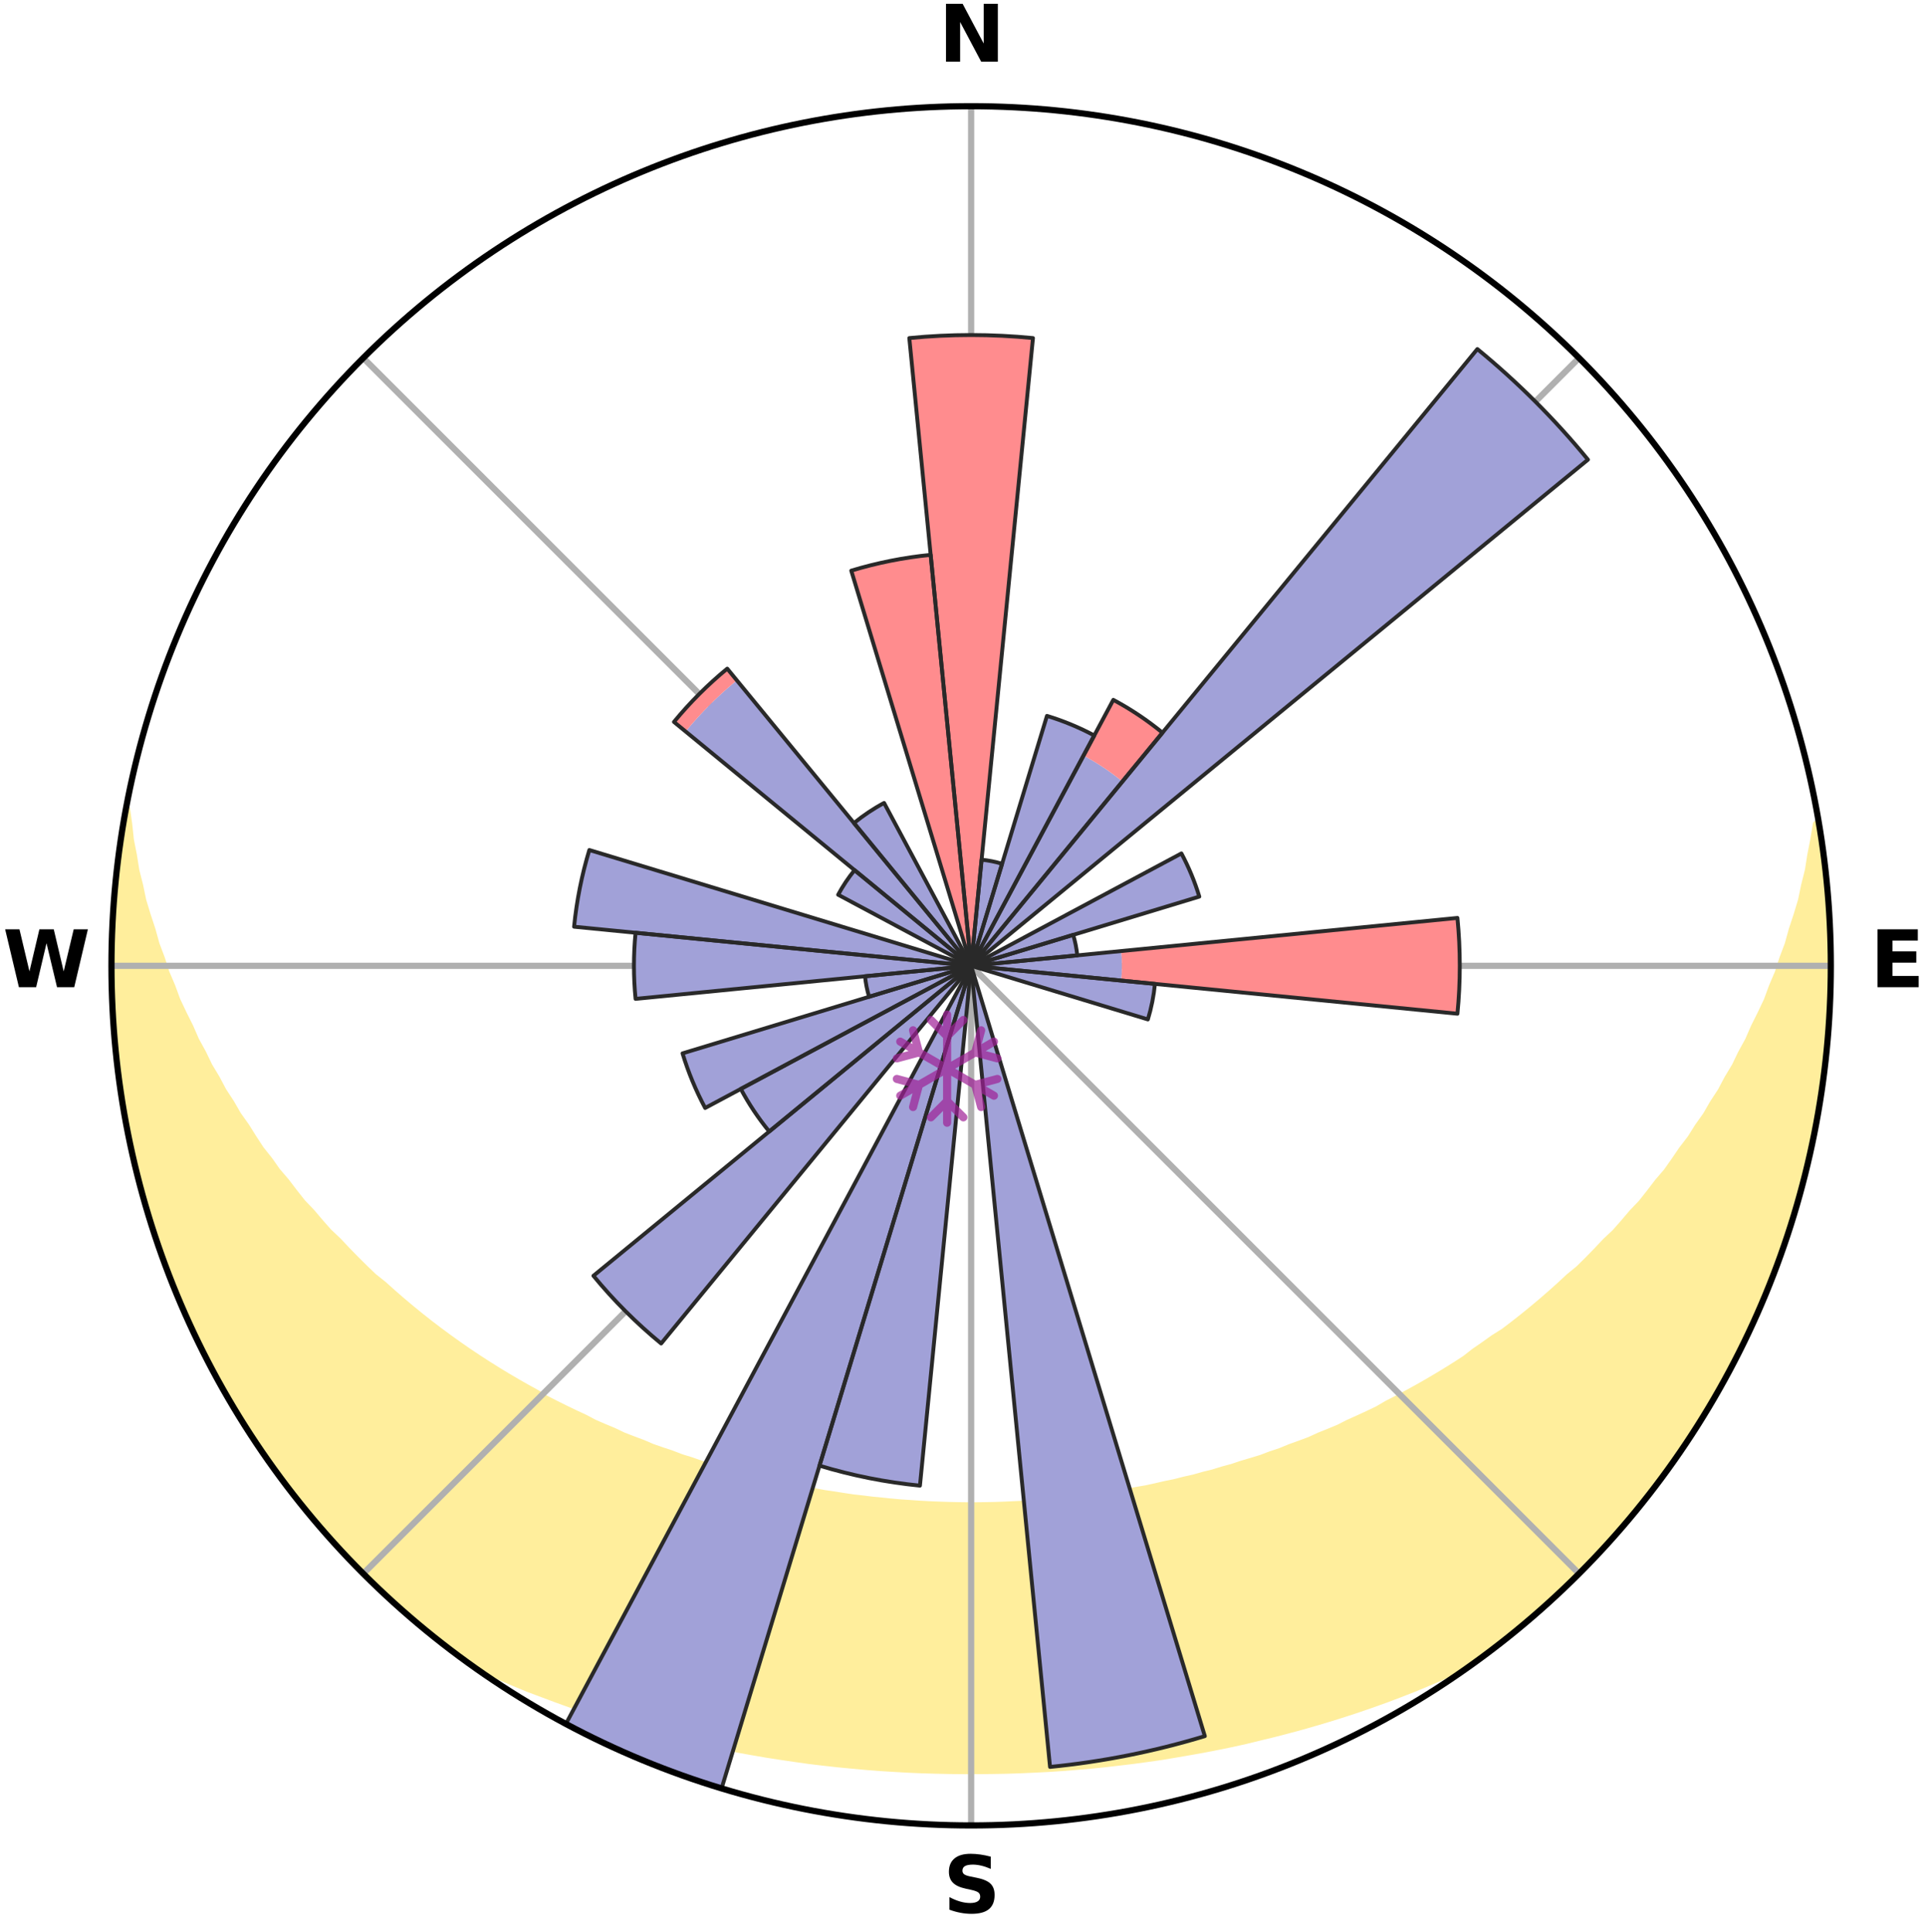 <?xml version="1.0" encoding="utf-8" standalone="no"?>
<!DOCTYPE svg PUBLIC "-//W3C//DTD SVG 1.1//EN"
  "http://www.w3.org/Graphics/SVG/1.1/DTD/svg11.dtd">
<svg xmlns:xlink="http://www.w3.org/1999/xlink" width="248.41pt" height="249.158pt" viewBox="0 0 248.41 249.158" xmlns="http://www.w3.org/2000/svg" version="1.1">
 <title>Ski Rose for Kalpalinna</title>
 <defs>
  <style type="text/css">*{stroke-linejoin: round; stroke-linecap: butt}</style>
 </defs>
 <g id="figure_1">
  <g id="patch_1">
   <path d="M 0 249.158 
L 248.41 249.158 
L 248.41 0 
L 0 0 
z
" style="fill: #ffffff"/>
  </g>
  <g id="axes_1">
   <g id="patch_2">
    <path d="M 236.135 124.579 
C 236.135 110.018 233.267 95.599 227.695 82.147 
C 222.122 68.695 213.955 56.471 203.659 46.175 
C 193.363 35.879 181.139 27.711 167.687 22.139 
C 154.235 16.567 139.815 13.699 125.255 13.699 
C 110.694 13.699 96.275 16.567 82.823 22.139 
C 69.371 27.711 57.147 35.879 46.851 46.175 
C 36.555 56.471 28.387 68.695 22.815 82.147 
C 17.243 95.599 14.375 110.018 14.375 124.579 
C 14.375 139.14 17.243 153.559 22.815 167.011 
C 28.387 180.463 36.555 192.687 46.851 202.983 
C 57.147 213.279 69.371 221.447 82.823 227.019 
C 96.275 232.591 110.694 235.459 125.255 235.459 
C 139.815 235.459 154.235 232.591 167.687 227.019 
C 181.139 221.447 193.363 213.279 203.659 202.983 
C 213.955 192.687 222.122 180.463 227.695 167.011 
C 233.267 153.559 236.135 139.14 236.135 124.579 
M 125.255 124.579 
C 125.255 124.579 125.255 124.579 125.255 124.579 
C 125.255 124.579 125.255 124.579 125.255 124.579 
C 125.255 124.579 125.255 124.579 125.255 124.579 
C 125.255 124.579 125.255 124.579 125.255 124.579 
C 125.255 124.579 125.255 124.579 125.255 124.579 
C 125.255 124.579 125.255 124.579 125.255 124.579 
C 125.255 124.579 125.255 124.579 125.255 124.579 
C 125.255 124.579 125.255 124.579 125.255 124.579 
C 125.255 124.579 125.255 124.579 125.255 124.579 
C 125.255 124.579 125.255 124.579 125.255 124.579 
C 125.255 124.579 125.255 124.579 125.255 124.579 
C 125.255 124.579 125.255 124.579 125.255 124.579 
C 125.255 124.579 125.255 124.579 125.255 124.579 
C 125.255 124.579 125.255 124.579 125.255 124.579 
C 125.255 124.579 125.255 124.579 125.255 124.579 
C 125.255 124.579 125.255 124.579 125.255 124.579 
z
" style="fill: #ffffff"/>
   </g>
   <g id="PolyCollection_1">
    <defs>
     <path id="m6404480467" d="M 234.555 -142.87 
L 234.31 -142.829 
L 233.982 -140.828 
L 233.595 -138.842 
L 233.288 -136.888 
L 232.797 -134.934 
L 232.4 -133.012 
L 231.82 -131.097 
L 231.198 -129.205 
L 230.682 -127.34 
L 229.985 -125.493 
L 229.399 -123.67 
L 228.633 -121.872 
L 227.982 -120.094 
L 227.153 -118.347 
L 226.293 -116.627 
L 225.552 -114.922 
L 224.636 -113.256 
L 223.839 -111.6 
L 222.87 -109.99 
L 222.022 -108.386 
L 221.005 -106.833 
L 220.108 -105.281 
L 219.046 -103.786 
L 218.105 -102.288 
L 217.003 -100.851 
L 216.02 -99.408 
L 215.018 -97.99 
L 213.86 -96.642 
L 212.821 -95.28 
L 211.765 -93.944 
L 210.561 -92.684 
L 209.474 -91.404 
L 208.371 -90.151 
L 207.128 -88.98 
L 205.998 -87.782 
L 204.856 -86.611 
L 203.701 -85.467 
L 202.417 -84.411 
L 201.242 -83.322 
L 200.056 -82.259 
L 198.861 -81.222 
L 197.657 -80.211 
L 196.445 -79.226 
L 195.225 -78.267 
L 193.998 -77.333 
L 192.666 -76.495 
L 191.429 -75.613 
L 190.187 -74.755 
L 189.032 -73.848 
L 187.779 -73.038 
L 186.522 -72.252 
L 185.262 -71.489 
L 184 -70.749 
L 182.735 -70.032 
L 181.469 -69.338 
L 180.201 -68.665 
L 178.932 -68.015 
L 177.731 -67.311 
L 176.46 -66.703 
L 175.188 -66.115 
L 173.917 -65.547 
L 172.704 -64.927 
L 171.433 -64.399 
L 170.163 -63.89 
L 168.944 -63.329 
L 167.675 -62.857 
L 166.408 -62.403 
L 165.186 -61.899 
L 163.922 -61.48 
L 162.698 -61.013 
L 161.436 -60.628 
L 160.178 -60.259 
L 158.953 -59.845 
L 157.698 -59.507 
L 156.474 -59.127 
L 155.223 -58.82 
L 153.999 -58.472 
L 152.752 -58.194 
L 151.529 -57.879 
L 150.286 -57.629 
L 149.064 -57.345 
L 147.841 -57.077 
L 146.604 -56.868 
L 145.382 -56.63 
L 144.15 -56.445 
L 142.929 -56.237 
L 141.709 -56.043 
L 140.482 -55.896 
L 139.262 -55.73 
L 138.038 -55.606 
L 136.82 -55.468 
L 135.602 -55.345 
L 134.381 -55.256 
L 133.164 -55.159 
L 131.947 -55.077 
L 130.729 -55.021 
L 129.513 -54.966 
L 128.296 -54.924 
L 127.079 -54.901 
L 125.863 -54.886 
L 124.647 -54.886 
L 123.43 -54.902 
L 122.214 -54.932 
L 120.998 -54.976 
L 119.781 -55.024 
L 118.564 -55.094 
L 117.348 -55.179 
L 116.129 -55.26 
L 114.912 -55.371 
L 113.695 -55.497 
L 112.473 -55.612 
L 111.255 -55.766 
L 110.03 -55.903 
L 108.811 -56.084 
L 107.592 -56.28 
L 106.362 -56.455 
L 105.142 -56.679 
L 103.909 -56.878 
L 102.688 -57.132 
L 101.466 -57.403 
L 100.228 -57.641 
L 99.006 -57.942 
L 97.763 -58.208 
L 96.54 -58.54 
L 95.293 -58.834 
L 94.07 -59.199 
L 92.819 -59.523 
L 91.596 -59.921 
L 90.341 -60.276 
L 89.119 -60.709 
L 87.86 -61.095 
L 86.639 -61.564 
L 85.378 -61.985 
L 84.114 -62.422 
L 82.895 -62.945 
L 81.63 -63.419 
L 80.362 -63.91 
L 79.148 -64.491 
L 77.88 -65.02 
L 76.611 -65.569 
L 75.403 -66.21 
L 74.135 -66.799 
L 72.867 -67.408 
L 71.599 -68.038 
L 70.332 -68.689 
L 69.141 -69.436 
L 67.878 -70.13 
L 66.617 -70.848 
L 65.359 -71.587 
L 64.103 -72.35 
L 62.85 -73.136 
L 61.6 -73.946 
L 60.355 -74.78 
L 59.115 -75.638 
L 57.88 -76.521 
L 56.65 -77.428 
L 55.427 -78.361 
L 54.211 -79.319 
L 53.003 -80.303 
L 51.803 -81.312 
L 50.611 -82.348 
L 49.43 -83.409 
L 48.141 -84.436 
L 46.978 -85.552 
L 45.827 -86.694 
L 44.688 -87.863 
L 43.563 -89.058 
L 42.324 -90.228 
L 41.225 -91.479 
L 40.14 -92.756 
L 38.94 -94.014 
L 37.888 -95.346 
L 36.852 -96.706 
L 35.699 -98.051 
L 34.7 -99.466 
L 33.581 -100.871 
L 32.621 -102.34 
L 31.683 -103.835 
L 30.625 -105.326 
L 29.731 -106.875 
L 28.718 -108.424 
L 27.872 -110.025 
L 26.906 -111.631 
L 26.112 -113.283 
L 25.199 -114.945 
L 24.46 -116.646 
L 23.603 -118.362 
L 22.776 -120.105 
L 22.127 -121.879 
L 21.363 -123.672 
L 20.779 -125.491 
L 20.084 -127.333 
L 19.569 -129.193 
L 18.948 -131.081 
L 18.367 -132.991 
L 17.969 -134.91 
L 17.475 -136.859 
L 17.166 -138.809 
L 16.773 -140.792 
L 16.564 -142.768 
L 16.284 -144.776 
L 16.284 -144.776 
L 16.284 -144.776 
L 16.004 -142.861 
L 15.635 -140.962 
L 15.422 -139.039 
L 15.12 -137.127 
L 14.907 -135.204 
L 14.794 -133.272 
L 14.592 -131.348 
L 14.547 -129.413 
L 14.467 -127.48 
L 14.489 -125.546 
L 14.42 -123.612 
L 14.509 -121.679 
L 14.506 -119.744 
L 14.591 -117.811 
L 14.779 -115.884 
L 14.999 -113.963 
L 15.129 -112.032 
L 15.342 -110.109 
L 15.66 -108.2 
L 16.01 -106.298 
L 16.271 -104.38 
L 16.61 -102.475 
L 17.055 -100.592 
L 17.532 -98.717 
L 17.923 -96.821 
L 18.463 -94.963 
L 18.956 -93.092 
L 19.558 -91.253 
L 20.111 -89.398 
L 20.774 -87.58 
L 21.466 -85.774 
L 22.189 -83.98 
L 22.835 -82.155 
L 23.646 -80.398 
L 24.458 -78.643 
L 25.198 -76.854 
L 26.07 -75.127 
L 26.993 -73.427 
L 27.825 -71.679 
L 28.784 -69.999 
L 29.791 -68.346 
L 30.714 -66.645 
L 31.759 -65.015 
L 32.848 -63.416 
L 33.88 -61.779 
L 35.007 -60.206 
L 36.162 -58.654 
L 37.343 -57.122 
L 38.493 -55.565 
L 39.729 -54.077 
L 40.961 -52.585 
L 42.252 -51.144 
L 43.525 -49.688 
L 44.831 -48.26 
L 46.204 -46.896 
L 47.539 -45.495 
L 48.935 -44.155 
L 50.363 -42.849 
L 51.804 -41.558 
L 53.247 -40.268 
L 54.738 -39.036 
L 56.232 -37.806 
L 57.756 -36.614 
L 59.301 -35.448 
L 61.031 -34.541 
L 62.802 -33.71 
L 64.578 -32.907 
L 66.365 -32.14 
L 68.154 -31.399 
L 69.969 -30.722 
L 71.771 -30.047 
L 73.573 -29.394 
L 75.382 -28.774 
L 77.19 -28.176 
L 79.003 -27.611 
L 80.815 -27.064 
L 82.618 -26.52 
L 84.435 -26.032 
L 86.25 -25.561 
L 88.069 -25.121 
L 89.885 -24.697 
L 91.703 -24.304 
L 93.519 -23.927 
L 95.33 -23.555 
L 97.149 -23.231 
L 98.964 -22.921 
L 100.782 -22.64 
L 102.596 -22.373 
L 104.409 -22.117 
L 106.225 -21.901 
L 108.038 -21.698 
L 109.853 -21.524 
L 111.665 -21.356 
L 113.478 -21.215 
L 115.291 -21.103 
L 117.103 -21 
L 118.915 -20.921 
L 120.727 -20.869 
L 122.538 -20.829 
L 124.349 -20.812 
L 126.16 -20.813 
L 127.972 -20.831 
L 129.783 -20.863 
L 131.595 -20.923 
L 133.406 -21.004 
L 135.219 -21.095 
L 137.032 -21.215 
L 138.844 -21.361 
L 140.658 -21.514 
L 142.471 -21.697 
L 144.284 -21.909 
L 146.099 -22.125 
L 147.914 -22.37 
L 149.731 -22.628 
L 151.543 -22.931 
L 153.358 -23.242 
L 155.176 -23.566 
L 156.992 -23.921 
L 158.811 -24.29 
L 160.627 -24.69 
L 162.436 -25.134 
L 164.254 -25.574 
L 166.069 -26.046 
L 167.886 -26.534 
L 169.699 -27.055 
L 171.514 -27.594 
L 173.325 -28.166 
L 175.136 -28.757 
L 176.942 -29.383 
L 178.748 -30.029 
L 180.547 -30.711 
L 182.346 -31.415 
L 184.134 -32.157 
L 185.921 -32.923 
L 187.696 -33.727 
L 189.486 -34.53 
L 191.208 -35.449 
L 192.752 -36.615 
L 194.279 -37.804 
L 195.776 -39.03 
L 197.262 -40.27 
L 198.723 -41.538 
L 200.159 -42.835 
L 201.557 -44.174 
L 202.964 -45.502 
L 204.293 -46.908 
L 205.638 -48.298 
L 206.948 -49.721 
L 208.29 -51.116 
L 209.543 -52.59 
L 210.767 -54.088 
L 212.01 -55.571 
L 213.216 -57.084 
L 214.343 -58.657 
L 215.522 -60.192 
L 216.625 -61.782 
L 217.689 -63.398 
L 218.685 -65.058 
L 219.739 -66.679 
L 220.789 -68.305 
L 221.686 -70.021 
L 222.646 -71.7 
L 223.594 -73.387 
L 224.389 -75.153 
L 225.252 -76.883 
L 226.095 -78.623 
L 226.893 -80.386 
L 227.658 -82.162 
L 228.39 -83.953 
L 229.095 -85.755 
L 229.761 -87.572 
L 230.393 -89.4 
L 230.992 -91.24 
L 231.557 -93.091 
L 232.087 -94.952 
L 232.584 -96.822 
L 233.047 -98.701 
L 233.476 -100.587 
L 233.863 -102.482 
L 234.223 -104.383 
L 234.549 -106.289 
L 234.829 -108.203 
L 235.086 -110.119 
L 235.309 -112.04 
L 235.621 -113.952 
L 235.776 -115.881 
L 235.882 -117.813 
L 235.967 -119.745 
L 236.019 -121.679 
L 236.037 -123.612 
L 236.129 -125.547 
L 236.078 -127.481 
L 235.994 -129.414 
L 235.876 -131.345 
L 235.707 -133.272 
L 235.522 -135.197 
L 235.303 -137.117 
L 235.174 -139.05 
L 234.889 -140.964 
L 234.555 -142.87 
z
" style="stroke: #ffee9c"/>
    </defs>
    <g clip-path="url(#p6fceab364a)">
     <use xlink:href="#m6404480467" x="0" y="249.158" style="fill: #ffee9c; stroke: #ffee9c"/>
    </g>
   </g>
   <g id="matplotlib.axis_1">
    <g id="xtick_1">
     <g id="line2d_1">
      <path d="M 125.255 124.579 
L 125.255 13.699 
" clip-path="url(#p6fceab364a)" style="fill: none; stroke: #b0b0b0; stroke-width: 0.8; stroke-linecap: square"/>
     </g>
     <g id="text_1">
      <!-- N -->
      <g transform="translate(121.07 7.958) scale(0.1 -0.1)">
       <defs>
        <path id="DejaVuSans-Bold-4e" d="M 588 4666 
L 1931 4666 
L 3628 1466 
L 3628 4666 
L 4769 4666 
L 4769 0 
L 3425 0 
L 1728 3200 
L 1728 0 
L 588 0 
L 588 4666 
z
" transform="scale(0.016)"/>
       </defs>
       <use xlink:href="#DejaVuSans-Bold-4e"/>
      </g>
     </g>
    </g>
    <g id="xtick_2">
     <g id="line2d_2">
      <path d="M 125.255 124.579 
L 203.659 46.175 
" clip-path="url(#p6fceab364a)" style="fill: none; stroke: #b0b0b0; stroke-width: 0.8; stroke-linecap: square"/>
     </g>
    </g>
    <g id="xtick_3">
     <g id="line2d_3">
      <path d="M 125.255 124.579 
L 236.135 124.579 
" clip-path="url(#p6fceab364a)" style="fill: none; stroke: #b0b0b0; stroke-width: 0.8; stroke-linecap: square"/>
     </g>
     <g id="text_2">
      <!-- E -->
      <g transform="translate(241.219 127.338) scale(0.1 -0.1)">
       <defs>
        <path id="DejaVuSans-Bold-45" d="M 588 4666 
L 3834 4666 
L 3834 3756 
L 1791 3756 
L 1791 2888 
L 3713 2888 
L 3713 1978 
L 1791 1978 
L 1791 909 
L 3903 909 
L 3903 0 
L 588 0 
L 588 4666 
z
" transform="scale(0.016)"/>
       </defs>
       <use xlink:href="#DejaVuSans-Bold-45"/>
      </g>
     </g>
    </g>
    <g id="xtick_4">
     <g id="line2d_4">
      <path d="M 125.255 124.579 
L 203.659 202.983 
" clip-path="url(#p6fceab364a)" style="fill: none; stroke: #b0b0b0; stroke-width: 0.8; stroke-linecap: square"/>
     </g>
    </g>
    <g id="xtick_5">
     <g id="line2d_5">
      <path d="M 125.255 124.579 
L 125.255 235.459 
" clip-path="url(#p6fceab364a)" style="fill: none; stroke: #b0b0b0; stroke-width: 0.8; stroke-linecap: square"/>
     </g>
     <g id="text_3">
      <!-- S -->
      <g transform="translate(121.654 246.718) scale(0.1 -0.1)">
       <defs>
        <path id="DejaVuSans-Bold-53" d="M 3834 4519 
L 3834 3531 
Q 3450 3703 3084 3790 
Q 2719 3878 2394 3878 
Q 1963 3878 1756 3759 
Q 1550 3641 1550 3391 
Q 1550 3203 1689 3098 
Q 1828 2994 2194 2919 
L 2706 2816 
Q 3484 2659 3812 2340 
Q 4141 2022 4141 1434 
Q 4141 663 3683 286 
Q 3225 -91 2284 -91 
Q 1841 -91 1394 -6 
Q 947 78 500 244 
L 500 1259 
Q 947 1022 1364 901 
Q 1781 781 2169 781 
Q 2563 781 2772 912 
Q 2981 1044 2981 1288 
Q 2981 1506 2839 1625 
Q 2697 1744 2272 1838 
L 1806 1941 
Q 1106 2091 782 2419 
Q 459 2747 459 3303 
Q 459 4000 909 4375 
Q 1359 4750 2203 4750 
Q 2588 4750 2994 4692 
Q 3400 4634 3834 4519 
z
" transform="scale(0.016)"/>
       </defs>
       <use xlink:href="#DejaVuSans-Bold-53"/>
      </g>
     </g>
    </g>
    <g id="xtick_6">
     <g id="line2d_6">
      <path d="M 125.255 124.579 
L 46.851 202.983 
" clip-path="url(#p6fceab364a)" style="fill: none; stroke: #b0b0b0; stroke-width: 0.8; stroke-linecap: square"/>
     </g>
    </g>
    <g id="xtick_7">
     <g id="line2d_7">
      <path d="M 125.255 124.579 
L 14.375 124.579 
" clip-path="url(#p6fceab364a)" style="fill: none; stroke: #b0b0b0; stroke-width: 0.8; stroke-linecap: square"/>
     </g>
     <g id="text_4">
      <!-- W -->
      <g transform="translate(0.36 127.338) scale(0.1 -0.1)">
       <defs>
        <path id="DejaVuSans-Bold-57" d="M 191 4666 
L 1344 4666 
L 2150 1275 
L 2950 4666 
L 4109 4666 
L 4909 1275 
L 5716 4666 
L 6859 4666 
L 5759 0 
L 4372 0 
L 3525 3547 
L 2688 0 
L 1300 0 
L 191 4666 
z
" transform="scale(0.016)"/>
       </defs>
       <use xlink:href="#DejaVuSans-Bold-57"/>
      </g>
     </g>
    </g>
    <g id="xtick_8">
     <g id="line2d_8">
      <path d="M 125.255 124.579 
L 46.851 46.175 
" clip-path="url(#p6fceab364a)" style="fill: none; stroke: #b0b0b0; stroke-width: 0.8; stroke-linecap: square"/>
     </g>
    </g>
   </g>
   <g id="matplotlib.axis_2"/>
   <g id="patch_3">
    <path d="M 125.255 124.579 
C 125.255 124.579 125.255 124.579 125.255 124.579 
C 125.255 124.579 125.255 124.579 125.255 124.579 
L 125.255 124.579 
C 125.255 124.579 125.255 124.579 125.255 124.579 
C 125.255 124.579 125.255 124.579 125.255 124.579 
z
" clip-path="url(#p6fceab364a)" style="fill: #d9d9d9"/>
   </g>
   <g id="patch_4">
    <path d="M 125.255 124.579 
C 125.255 124.579 125.255 124.579 125.255 124.579 
C 125.255 124.579 125.255 124.579 125.255 124.579 
L 125.255 124.579 
C 125.255 124.579 125.255 124.579 125.255 124.579 
C 125.255 124.579 125.255 124.579 125.255 124.579 
z
" clip-path="url(#p6fceab364a)" style="fill: #d9d9d9"/>
   </g>
   <g id="patch_5">
    <path d="M 125.255 124.579 
C 125.255 124.579 125.255 124.579 125.255 124.579 
C 125.255 124.579 125.255 124.579 125.255 124.579 
L 125.255 124.579 
C 125.255 124.579 125.255 124.579 125.255 124.579 
C 125.255 124.579 125.255 124.579 125.255 124.579 
z
" clip-path="url(#p6fceab364a)" style="fill: #d9d9d9"/>
   </g>
   <g id="patch_6">
    <path d="M 125.255 124.579 
C 125.255 124.579 125.255 124.579 125.255 124.579 
C 125.255 124.579 125.255 124.579 125.255 124.579 
L 125.255 124.579 
C 125.255 124.579 125.255 124.579 125.255 124.579 
C 125.255 124.579 125.255 124.579 125.255 124.579 
z
" clip-path="url(#p6fceab364a)" style="fill: #d9d9d9"/>
   </g>
   <g id="patch_7">
    <path d="M 125.255 124.579 
C 125.255 124.579 125.255 124.579 125.255 124.579 
C 125.255 124.579 125.255 124.579 125.255 124.579 
L 125.255 124.579 
C 125.255 124.579 125.255 124.579 125.255 124.579 
C 125.255 124.579 125.255 124.579 125.255 124.579 
z
" clip-path="url(#p6fceab364a)" style="fill: #d9d9d9"/>
   </g>
   <g id="patch_8">
    <path d="M 125.255 124.579 
C 125.255 124.579 125.255 124.579 125.255 124.579 
C 125.255 124.579 125.255 124.579 125.255 124.579 
L 125.255 124.579 
C 125.255 124.579 125.255 124.579 125.255 124.579 
C 125.255 124.579 125.255 124.579 125.255 124.579 
z
" clip-path="url(#p6fceab364a)" style="fill: #d9d9d9"/>
   </g>
   <g id="patch_9">
    <path d="M 125.255 124.579 
C 125.255 124.579 125.255 124.579 125.255 124.579 
C 125.255 124.579 125.255 124.579 125.255 124.579 
L 125.255 124.579 
C 125.255 124.579 125.255 124.579 125.255 124.579 
C 125.255 124.579 125.255 124.579 125.255 124.579 
z
" clip-path="url(#p6fceab364a)" style="fill: #d9d9d9"/>
   </g>
   <g id="patch_10">
    <path d="M 125.255 124.579 
C 125.255 124.579 125.255 124.579 125.255 124.579 
C 125.255 124.579 125.255 124.579 125.255 124.579 
L 125.255 124.579 
C 125.255 124.579 125.255 124.579 125.255 124.579 
C 125.255 124.579 125.255 124.579 125.255 124.579 
z
" clip-path="url(#p6fceab364a)" style="fill: #d9d9d9"/>
   </g>
   <g id="patch_11">
    <path d="M 125.255 124.579 
C 125.255 124.579 125.255 124.579 125.255 124.579 
C 125.255 124.579 125.255 124.579 125.255 124.579 
L 125.255 124.579 
C 125.255 124.579 125.255 124.579 125.255 124.579 
C 125.255 124.579 125.255 124.579 125.255 124.579 
z
" clip-path="url(#p6fceab364a)" style="fill: #d9d9d9"/>
   </g>
   <g id="patch_12">
    <path d="M 125.255 124.579 
C 125.255 124.579 125.255 124.579 125.255 124.579 
C 125.255 124.579 125.255 124.579 125.255 124.579 
L 125.255 124.579 
C 125.255 124.579 125.255 124.579 125.255 124.579 
C 125.255 124.579 125.255 124.579 125.255 124.579 
z
" clip-path="url(#p6fceab364a)" style="fill: #d9d9d9"/>
   </g>
   <g id="patch_13">
    <path d="M 125.255 124.579 
C 125.255 124.579 125.255 124.579 125.255 124.579 
C 125.255 124.579 125.255 124.579 125.255 124.579 
L 125.255 124.579 
C 125.255 124.579 125.255 124.579 125.255 124.579 
C 125.255 124.579 125.255 124.579 125.255 124.579 
z
" clip-path="url(#p6fceab364a)" style="fill: #d9d9d9"/>
   </g>
   <g id="patch_14">
    <path d="M 125.255 124.579 
C 125.255 124.579 125.255 124.579 125.255 124.579 
C 125.255 124.579 125.255 124.579 125.255 124.579 
L 125.255 124.579 
C 125.255 124.579 125.255 124.579 125.255 124.579 
C 125.255 124.579 125.255 124.579 125.255 124.579 
z
" clip-path="url(#p6fceab364a)" style="fill: #d9d9d9"/>
   </g>
   <g id="patch_15">
    <path d="M 125.255 124.579 
C 125.255 124.579 125.255 124.579 125.255 124.579 
C 125.255 124.579 125.255 124.579 125.255 124.579 
L 125.255 124.579 
C 125.255 124.579 125.255 124.579 125.255 124.579 
C 125.255 124.579 125.255 124.579 125.255 124.579 
z
" clip-path="url(#p6fceab364a)" style="fill: #d9d9d9"/>
   </g>
   <g id="patch_16">
    <path d="M 125.255 124.579 
C 125.255 124.579 125.255 124.579 125.255 124.579 
C 125.255 124.579 125.255 124.579 125.255 124.579 
L 125.255 124.579 
C 125.255 124.579 125.255 124.579 125.255 124.579 
C 125.255 124.579 125.255 124.579 125.255 124.579 
z
" clip-path="url(#p6fceab364a)" style="fill: #d9d9d9"/>
   </g>
   <g id="patch_17">
    <path d="M 125.255 124.579 
C 125.255 124.579 125.255 124.579 125.255 124.579 
C 125.255 124.579 125.255 124.579 125.255 124.579 
L 125.255 124.579 
C 125.255 124.579 125.255 124.579 125.255 124.579 
C 125.255 124.579 125.255 124.579 125.255 124.579 
z
" clip-path="url(#p6fceab364a)" style="fill: #d9d9d9"/>
   </g>
   <g id="patch_18">
    <path d="M 125.255 124.579 
C 125.255 124.579 125.255 124.579 125.255 124.579 
C 125.255 124.579 125.255 124.579 125.255 124.579 
L 125.255 124.579 
C 125.255 124.579 125.255 124.579 125.255 124.579 
C 125.255 124.579 125.255 124.579 125.255 124.579 
z
" clip-path="url(#p6fceab364a)" style="fill: #d9d9d9"/>
   </g>
   <g id="patch_19">
    <path d="M 125.255 124.579 
C 125.255 124.579 125.255 124.579 125.255 124.579 
C 125.255 124.579 125.255 124.579 125.255 124.579 
L 125.255 124.579 
C 125.255 124.579 125.255 124.579 125.255 124.579 
C 125.255 124.579 125.255 124.579 125.255 124.579 
z
" clip-path="url(#p6fceab364a)" style="fill: #d9d9d9"/>
   </g>
   <g id="patch_20">
    <path d="M 125.255 124.579 
C 125.255 124.579 125.255 124.579 125.255 124.579 
C 125.255 124.579 125.255 124.579 125.255 124.579 
L 125.255 124.579 
C 125.255 124.579 125.255 124.579 125.255 124.579 
C 125.255 124.579 125.255 124.579 125.255 124.579 
z
" clip-path="url(#p6fceab364a)" style="fill: #d9d9d9"/>
   </g>
   <g id="patch_21">
    <path d="M 125.255 124.579 
C 125.255 124.579 125.255 124.579 125.255 124.579 
C 125.255 124.579 125.255 124.579 125.255 124.579 
L 125.255 124.579 
C 125.255 124.579 125.255 124.579 125.255 124.579 
C 125.255 124.579 125.255 124.579 125.255 124.579 
z
" clip-path="url(#p6fceab364a)" style="fill: #d9d9d9"/>
   </g>
   <g id="patch_22">
    <path d="M 125.255 124.579 
C 125.255 124.579 125.255 124.579 125.255 124.579 
C 125.255 124.579 125.255 124.579 125.255 124.579 
L 125.255 124.579 
C 125.255 124.579 125.255 124.579 125.255 124.579 
C 125.255 124.579 125.255 124.579 125.255 124.579 
z
" clip-path="url(#p6fceab364a)" style="fill: #d9d9d9"/>
   </g>
   <g id="patch_23">
    <path d="M 125.255 124.579 
C 125.255 124.579 125.255 124.579 125.255 124.579 
C 125.255 124.579 125.255 124.579 125.255 124.579 
L 125.255 124.579 
C 125.255 124.579 125.255 124.579 125.255 124.579 
C 125.255 124.579 125.255 124.579 125.255 124.579 
z
" clip-path="url(#p6fceab364a)" style="fill: #d9d9d9"/>
   </g>
   <g id="patch_24">
    <path d="M 125.255 124.579 
C 125.255 124.579 125.255 124.579 125.255 124.579 
C 125.255 124.579 125.255 124.579 125.255 124.579 
L 125.255 124.579 
C 125.255 124.579 125.255 124.579 125.255 124.579 
C 125.255 124.579 125.255 124.579 125.255 124.579 
z
" clip-path="url(#p6fceab364a)" style="fill: #d9d9d9"/>
   </g>
   <g id="patch_25">
    <path d="M 125.255 124.579 
C 125.255 124.579 125.255 124.579 125.255 124.579 
C 125.255 124.579 125.255 124.579 125.255 124.579 
L 125.255 124.579 
C 125.255 124.579 125.255 124.579 125.255 124.579 
C 125.255 124.579 125.255 124.579 125.255 124.579 
z
" clip-path="url(#p6fceab364a)" style="fill: #d9d9d9"/>
   </g>
   <g id="patch_26">
    <path d="M 125.255 124.579 
C 125.255 124.579 125.255 124.579 125.255 124.579 
C 125.255 124.579 125.255 124.579 125.255 124.579 
L 125.255 124.579 
C 125.255 124.579 125.255 124.579 125.255 124.579 
C 125.255 124.579 125.255 124.579 125.255 124.579 
z
" clip-path="url(#p6fceab364a)" style="fill: #d9d9d9"/>
   </g>
   <g id="patch_27">
    <path d="M 125.255 124.579 
C 125.255 124.579 125.255 124.579 125.255 124.579 
C 125.255 124.579 125.255 124.579 125.255 124.579 
L 125.255 124.579 
C 125.255 124.579 125.255 124.579 125.255 124.579 
C 125.255 124.579 125.255 124.579 125.255 124.579 
z
" clip-path="url(#p6fceab364a)" style="fill: #d9d9d9"/>
   </g>
   <g id="patch_28">
    <path d="M 125.255 124.579 
C 125.255 124.579 125.255 124.579 125.255 124.579 
C 125.255 124.579 125.255 124.579 125.255 124.579 
L 125.255 124.579 
C 125.255 124.579 125.255 124.579 125.255 124.579 
C 125.255 124.579 125.255 124.579 125.255 124.579 
z
" clip-path="url(#p6fceab364a)" style="fill: #d9d9d9"/>
   </g>
   <g id="patch_29">
    <path d="M 125.255 124.579 
C 125.255 124.579 125.255 124.579 125.255 124.579 
C 125.255 124.579 125.255 124.579 125.255 124.579 
L 125.255 124.579 
C 125.255 124.579 125.255 124.579 125.255 124.579 
C 125.255 124.579 125.255 124.579 125.255 124.579 
z
" clip-path="url(#p6fceab364a)" style="fill: #d9d9d9"/>
   </g>
   <g id="patch_30">
    <path d="M 125.255 124.579 
C 125.255 124.579 125.255 124.579 125.255 124.579 
C 125.255 124.579 125.255 124.579 125.255 124.579 
L 125.255 124.579 
C 125.255 124.579 125.255 124.579 125.255 124.579 
C 125.255 124.579 125.255 124.579 125.255 124.579 
z
" clip-path="url(#p6fceab364a)" style="fill: #d9d9d9"/>
   </g>
   <g id="patch_31">
    <path d="M 125.255 124.579 
C 125.255 124.579 125.255 124.579 125.255 124.579 
C 125.255 124.579 125.255 124.579 125.255 124.579 
L 125.255 124.579 
C 125.255 124.579 125.255 124.579 125.255 124.579 
C 125.255 124.579 125.255 124.579 125.255 124.579 
z
" clip-path="url(#p6fceab364a)" style="fill: #d9d9d9"/>
   </g>
   <g id="patch_32">
    <path d="M 125.255 124.579 
C 125.255 124.579 125.255 124.579 125.255 124.579 
C 125.255 124.579 125.255 124.579 125.255 124.579 
L 125.255 124.579 
C 125.255 124.579 125.255 124.579 125.255 124.579 
C 125.255 124.579 125.255 124.579 125.255 124.579 
z
" clip-path="url(#p6fceab364a)" style="fill: #d9d9d9"/>
   </g>
   <g id="patch_33">
    <path d="M 125.255 124.579 
C 125.255 124.579 125.255 124.579 125.255 124.579 
C 125.255 124.579 125.255 124.579 125.255 124.579 
L 125.255 124.579 
C 125.255 124.579 125.255 124.579 125.255 124.579 
C 125.255 124.579 125.255 124.579 125.255 124.579 
z
" clip-path="url(#p6fceab364a)" style="fill: #d9d9d9"/>
   </g>
   <g id="patch_34">
    <path d="M 125.255 124.579 
C 125.255 124.579 125.255 124.579 125.255 124.579 
C 125.255 124.579 125.255 124.579 125.255 124.579 
L 125.255 124.579 
C 125.255 124.579 125.255 124.579 125.255 124.579 
C 125.255 124.579 125.255 124.579 125.255 124.579 
z
" clip-path="url(#p6fceab364a)" style="fill: #d9d9d9"/>
   </g>
   <g id="patch_35">
    <path d="M 125.255 124.579 
C 125.255 124.579 125.255 124.579 125.255 124.579 
C 125.255 124.579 125.255 124.579 125.255 124.579 
L 125.255 124.579 
C 125.255 124.579 125.255 124.579 125.255 124.579 
C 125.255 124.579 125.255 124.579 125.255 124.579 
z
" clip-path="url(#p6fceab364a)" style="fill: #a1a1d8"/>
   </g>
   <g id="patch_36">
    <path d="M 125.255 124.579 
C 125.255 124.579 125.255 124.579 125.255 124.579 
C 125.255 124.579 125.255 124.579 125.255 124.579 
L 129.247 111.418 
C 128.816 111.288 128.379 111.178 127.938 111.09 
C 127.496 111.003 127.051 110.936 126.603 110.892 
z
" clip-path="url(#p6fceab364a)" style="fill: #a1a1d8"/>
   </g>
   <g id="patch_37">
    <path d="M 125.255 124.579 
C 125.255 124.579 125.255 124.579 125.255 124.579 
C 125.255 124.579 125.255 124.579 125.255 124.579 
L 141.135 94.869 
C 140.163 94.349 139.165 93.878 138.147 93.456 
C 137.128 93.034 136.089 92.662 135.034 92.342 
z
" clip-path="url(#p6fceab364a)" style="fill: #a1a1d8"/>
   </g>
   <g id="patch_38">
    <path d="M 125.255 124.579 
C 125.255 124.579 125.255 124.579 125.255 124.579 
C 125.255 124.579 125.255 124.579 125.255 124.579 
L 144.764 100.807 
C 143.986 100.168 143.177 99.568 142.34 99.009 
C 141.503 98.45 140.639 97.932 139.752 97.458 
z
" clip-path="url(#p6fceab364a)" style="fill: #a1a1d8"/>
   </g>
   <g id="patch_39">
    <path d="M 125.255 124.579 
C 125.255 124.579 125.255 124.579 125.255 124.579 
C 125.255 124.579 125.255 124.579 125.255 124.579 
L 204.811 59.289 
C 202.674 56.685 200.411 54.187 198.029 51.805 
C 195.647 49.423 193.149 47.16 190.545 45.023 
z
" clip-path="url(#p6fceab364a)" style="fill: #a1a1d8"/>
   </g>
   <g id="patch_40">
    <path d="M 125.255 124.579 
C 125.255 124.579 125.255 124.579 125.255 124.579 
C 125.255 124.579 125.255 124.579 125.255 124.579 
L 125.255 124.579 
C 125.255 124.579 125.255 124.579 125.255 124.579 
C 125.255 124.579 125.255 124.579 125.255 124.579 
z
" clip-path="url(#p6fceab364a)" style="fill: #a1a1d8"/>
   </g>
   <g id="patch_41">
    <path d="M 125.255 124.579 
C 125.255 124.579 125.255 124.579 125.255 124.579 
C 125.255 124.579 125.255 124.579 125.255 124.579 
L 154.683 115.652 
C 154.391 114.689 154.052 113.741 153.667 112.811 
C 153.281 111.881 152.851 110.97 152.376 110.082 
z
" clip-path="url(#p6fceab364a)" style="fill: #a1a1d8"/>
   </g>
   <g id="patch_42">
    <path d="M 125.255 124.579 
C 125.255 124.579 125.255 124.579 125.255 124.579 
C 125.255 124.579 125.255 124.579 125.255 124.579 
L 138.942 123.231 
C 138.897 122.783 138.831 122.337 138.744 121.896 
C 138.656 121.454 138.546 121.018 138.416 120.587 
z
" clip-path="url(#p6fceab364a)" style="fill: #a1a1d8"/>
   </g>
   <g id="patch_43">
    <path d="M 125.255 124.579 
C 125.255 124.579 125.255 124.579 125.255 124.579 
C 125.255 124.579 125.255 124.579 125.255 124.579 
L 144.611 126.485 
C 144.673 125.852 144.704 125.216 144.704 124.579 
C 144.704 123.942 144.673 123.306 144.611 122.673 
z
" clip-path="url(#p6fceab364a)" style="fill: #a1a1d8"/>
   </g>
   <g id="patch_44">
    <path d="M 125.255 124.579 
C 125.255 124.579 125.255 124.579 125.255 124.579 
C 125.255 124.579 125.255 124.579 125.255 124.579 
L 148.05 131.494 
C 148.276 130.748 148.466 129.991 148.618 129.226 
C 148.77 128.462 148.885 127.69 148.961 126.914 
z
" clip-path="url(#p6fceab364a)" style="fill: #a1a1d8"/>
   </g>
   <g id="patch_45">
    <path d="M 125.255 124.579 
C 125.255 124.579 125.255 124.579 125.255 124.579 
C 125.255 124.579 125.255 124.579 125.255 124.579 
L 125.255 124.579 
C 125.255 124.579 125.255 124.579 125.255 124.579 
C 125.255 124.579 125.255 124.579 125.255 124.579 
z
" clip-path="url(#p6fceab364a)" style="fill: #a1a1d8"/>
   </g>
   <g id="patch_46">
    <path d="M 125.255 124.579 
C 125.255 124.579 125.255 124.579 125.255 124.579 
C 125.255 124.579 125.255 124.579 125.255 124.579 
L 125.255 124.579 
C 125.255 124.579 125.255 124.579 125.255 124.579 
C 125.255 124.579 125.255 124.579 125.255 124.579 
z
" clip-path="url(#p6fceab364a)" style="fill: #a1a1d8"/>
   </g>
   <g id="patch_47">
    <path d="M 125.255 124.579 
C 125.255 124.579 125.255 124.579 125.255 124.579 
C 125.255 124.579 125.255 124.579 125.255 124.579 
L 125.255 124.579 
C 125.255 124.579 125.255 124.579 125.255 124.579 
C 125.255 124.579 125.255 124.579 125.255 124.579 
z
" clip-path="url(#p6fceab364a)" style="fill: #a1a1d8"/>
   </g>
   <g id="patch_48">
    <path d="M 125.255 124.579 
C 125.255 124.579 125.255 124.579 125.255 124.579 
C 125.255 124.579 125.255 124.579 125.255 124.579 
L 125.255 124.579 
C 125.255 124.579 125.255 124.579 125.255 124.579 
C 125.255 124.579 125.255 124.579 125.255 124.579 
z
" clip-path="url(#p6fceab364a)" style="fill: #a1a1d8"/>
   </g>
   <g id="patch_49">
    <path d="M 125.255 124.579 
C 125.255 124.579 125.255 124.579 125.255 124.579 
C 125.255 124.579 125.255 124.579 125.255 124.579 
L 125.255 124.579 
C 125.255 124.579 125.255 124.579 125.255 124.579 
C 125.255 124.579 125.255 124.579 125.255 124.579 
z
" clip-path="url(#p6fceab364a)" style="fill: #a1a1d8"/>
   </g>
   <g id="patch_50">
    <path d="M 125.255 124.579 
C 125.255 124.579 125.255 124.579 125.255 124.579 
C 125.255 124.579 125.255 124.579 125.255 124.579 
L 135.432 227.912 
C 138.814 227.579 142.178 227.08 145.512 226.417 
C 148.845 225.754 152.144 224.927 155.396 223.941 
z
" clip-path="url(#p6fceab364a)" style="fill: #a1a1d8"/>
   </g>
   <g id="patch_51">
    <path d="M 125.255 124.579 
C 125.255 124.579 125.255 124.579 125.255 124.579 
C 125.255 124.579 125.255 124.579 125.255 124.579 
L 125.255 124.579 
C 125.255 124.579 125.255 124.579 125.255 124.579 
C 125.255 124.579 125.255 124.579 125.255 124.579 
z
" clip-path="url(#p6fceab364a)" style="fill: #a1a1d8"/>
   </g>
   <g id="patch_52">
    <path d="M 125.255 124.579 
C 125.255 124.579 125.255 124.579 125.255 124.579 
C 125.255 124.579 125.255 124.579 125.255 124.579 
L 105.697 189.053 
C 107.807 189.694 109.948 190.23 112.111 190.66 
C 114.273 191.09 116.456 191.414 118.651 191.63 
z
" clip-path="url(#p6fceab364a)" style="fill: #a1a1d8"/>
   </g>
   <g id="patch_53">
    <path d="M 125.255 124.579 
C 125.255 124.579 125.255 124.579 125.255 124.579 
C 125.255 124.579 125.255 124.579 125.255 124.579 
L 72.986 222.366 
C 76.187 224.077 79.47 225.63 82.823 227.019 
C 86.176 228.408 89.595 229.631 93.068 230.685 
z
" clip-path="url(#p6fceab364a)" style="fill: #a1a1d8"/>
   </g>
   <g id="patch_54">
    <path d="M 125.255 124.579 
C 125.255 124.579 125.255 124.579 125.255 124.579 
C 125.255 124.579 125.255 124.579 125.255 124.579 
L 125.255 124.579 
C 125.255 124.579 125.255 124.579 125.255 124.579 
C 125.255 124.579 125.255 124.579 125.255 124.579 
z
" clip-path="url(#p6fceab364a)" style="fill: #a1a1d8"/>
   </g>
   <g id="patch_55">
    <path d="M 125.255 124.579 
C 125.255 124.579 125.255 124.579 125.255 124.579 
C 125.255 124.579 125.255 124.579 125.255 124.579 
L 76.537 164.561 
C 77.845 166.156 79.231 167.685 80.69 169.144 
C 82.149 170.602 83.678 171.989 85.273 173.297 
z
" clip-path="url(#p6fceab364a)" style="fill: #a1a1d8"/>
   </g>
   <g id="patch_56">
    <path d="M 125.255 124.579 
C 125.255 124.579 125.255 124.579 125.255 124.579 
C 125.255 124.579 125.255 124.579 125.255 124.579 
L 95.545 140.459 
C 96.065 141.432 96.632 142.378 97.244 143.295 
C 97.857 144.212 98.514 145.098 99.214 145.95 
z
" clip-path="url(#p6fceab364a)" style="fill: #a1a1d8"/>
   </g>
   <g id="patch_57">
    <path d="M 125.255 124.579 
C 125.255 124.579 125.255 124.579 125.255 124.579 
C 125.255 124.579 125.255 124.579 125.255 124.579 
L 88.031 135.871 
C 88.4 137.089 88.829 138.289 89.317 139.465 
C 89.804 140.641 90.349 141.793 90.949 142.916 
z
" clip-path="url(#p6fceab364a)" style="fill: #a1a1d8"/>
   </g>
   <g id="patch_58">
    <path d="M 125.255 124.579 
C 125.255 124.579 125.255 124.579 125.255 124.579 
C 125.255 124.579 125.255 124.579 125.255 124.579 
L 111.568 125.927 
C 111.612 126.375 111.678 126.821 111.766 127.262 
C 111.854 127.704 111.963 128.141 112.094 128.571 
z
" clip-path="url(#p6fceab364a)" style="fill: #a1a1d8"/>
   </g>
   <g id="patch_59">
    <path d="M 125.255 124.579 
C 125.255 124.579 125.255 124.579 125.255 124.579 
C 125.255 124.579 125.255 124.579 125.255 124.579 
L 81.974 120.316 
C 81.834 121.733 81.764 123.156 81.764 124.579 
C 81.764 126.003 81.834 127.425 81.974 128.842 
z
" clip-path="url(#p6fceab364a)" style="fill: #a1a1d8"/>
   </g>
   <g id="patch_60">
    <path d="M 125.255 124.579 
C 125.255 124.579 125.255 124.579 125.255 124.579 
C 125.255 124.579 125.255 124.579 125.255 124.579 
L 76.012 109.641 
C 75.523 111.253 75.113 112.888 74.785 114.54 
C 74.456 116.192 74.209 117.859 74.044 119.535 
z
" clip-path="url(#p6fceab364a)" style="fill: #a1a1d8"/>
   </g>
   <g id="patch_61">
    <path d="M 125.255 124.579 
C 125.255 124.579 125.255 124.579 125.255 124.579 
C 125.255 124.579 125.255 124.579 125.255 124.579 
L 125.255 124.579 
C 125.255 124.579 125.255 124.579 125.255 124.579 
C 125.255 124.579 125.255 124.579 125.255 124.579 
z
" clip-path="url(#p6fceab364a)" style="fill: #a1a1d8"/>
   </g>
   <g id="patch_62">
    <path d="M 125.255 124.579 
C 125.255 124.579 125.255 124.579 125.255 124.579 
C 125.255 124.579 125.255 124.579 125.255 124.579 
L 110.22 112.24 
C 109.816 112.732 109.437 113.244 109.083 113.773 
C 108.729 114.303 108.402 114.849 108.102 115.411 
z
" clip-path="url(#p6fceab364a)" style="fill: #a1a1d8"/>
   </g>
   <g id="patch_63">
    <path d="M 125.255 124.579 
C 125.255 124.579 125.255 124.579 125.255 124.579 
C 125.255 124.579 125.255 124.579 125.255 124.579 
L 95.031 87.752 
C 93.826 88.741 92.67 89.789 91.567 90.891 
C 90.464 91.994 89.417 93.15 88.427 94.355 
z
" clip-path="url(#p6fceab364a)" style="fill: #a1a1d8"/>
   </g>
   <g id="patch_64">
    <path d="M 125.255 124.579 
C 125.255 124.579 125.255 124.579 125.255 124.579 
C 125.255 124.579 125.255 124.579 125.255 124.579 
L 114.026 103.571 
C 113.338 103.938 112.669 104.34 112.021 104.773 
C 111.372 105.206 110.746 105.671 110.143 106.165 
z
" clip-path="url(#p6fceab364a)" style="fill: #a1a1d8"/>
   </g>
   <g id="patch_65">
    <path d="M 125.255 124.579 
C 125.255 124.579 125.255 124.579 125.255 124.579 
C 125.255 124.579 125.255 124.579 125.255 124.579 
L 125.255 124.579 
C 125.255 124.579 125.255 124.579 125.255 124.579 
C 125.255 124.579 125.255 124.579 125.255 124.579 
z
" clip-path="url(#p6fceab364a)" style="fill: #a1a1d8"/>
   </g>
   <g id="patch_66">
    <path d="M 125.255 124.579 
C 125.255 124.579 125.255 124.579 125.255 124.579 
C 125.255 124.579 125.255 124.579 125.255 124.579 
L 125.255 124.579 
C 125.255 124.579 125.255 124.579 125.255 124.579 
C 125.255 124.579 125.255 124.579 125.255 124.579 
z
" clip-path="url(#p6fceab364a)" style="fill: #a1a1d8"/>
   </g>
   <g id="patch_67">
    <path d="M 125.255 124.579 
C 125.255 124.579 125.255 124.579 125.255 124.579 
C 125.255 124.579 125.255 124.579 125.255 124.579 
L 133.23 43.607 
C 130.58 43.346 127.918 43.215 125.255 43.215 
C 122.592 43.215 119.93 43.346 117.28 43.607 
z
" clip-path="url(#p6fceab364a)" style="fill: #ff8c8e"/>
   </g>
   <g id="patch_68">
    <path d="M 126.603 110.892 
C 127.051 110.936 127.496 111.003 127.938 111.09 
C 128.379 111.178 128.816 111.288 129.247 111.418 
L 129.247 111.418 
C 128.816 111.288 128.379 111.178 127.938 111.09 
C 127.496 111.003 127.051 110.936 126.603 110.892 
z
" clip-path="url(#p6fceab364a)" style="fill: #ff8c8e"/>
   </g>
   <g id="patch_69">
    <path d="M 135.034 92.342 
C 136.089 92.662 137.128 93.034 138.147 93.456 
C 139.165 93.878 140.163 94.349 141.135 94.869 
L 141.135 94.869 
C 140.163 94.349 139.165 93.878 138.147 93.456 
C 137.128 93.034 136.089 92.662 135.034 92.342 
z
" clip-path="url(#p6fceab364a)" style="fill: #ff8c8e"/>
   </g>
   <g id="patch_70">
    <path d="M 139.752 97.458 
C 140.639 97.932 141.503 98.45 142.34 99.009 
C 143.177 99.568 143.986 100.168 144.764 100.807 
L 149.932 94.51 
C 148.948 93.702 147.925 92.943 146.866 92.235 
C 145.807 91.528 144.715 90.873 143.592 90.273 
z
" clip-path="url(#p6fceab364a)" style="fill: #ff8c8e"/>
   </g>
   <g id="patch_71">
    <path d="M 190.545 45.023 
C 193.149 47.16 195.647 49.423 198.029 51.805 
C 200.411 54.187 202.674 56.685 204.811 59.289 
L 204.811 59.289 
C 202.674 56.685 200.411 54.187 198.029 51.805 
C 195.647 49.423 193.149 47.16 190.545 45.023 
z
" clip-path="url(#p6fceab364a)" style="fill: #ff8c8e"/>
   </g>
   <g id="patch_72">
    <path d="M 125.255 124.579 
C 125.255 124.579 125.255 124.579 125.255 124.579 
C 125.255 124.579 125.255 124.579 125.255 124.579 
L 125.255 124.579 
C 125.255 124.579 125.255 124.579 125.255 124.579 
C 125.255 124.579 125.255 124.579 125.255 124.579 
z
" clip-path="url(#p6fceab364a)" style="fill: #ff8c8e"/>
   </g>
   <g id="patch_73">
    <path d="M 152.376 110.082 
C 152.851 110.97 153.281 111.881 153.667 112.811 
C 154.052 113.741 154.391 114.689 154.683 115.652 
L 154.683 115.652 
C 154.391 114.689 154.052 113.741 153.667 112.811 
C 153.281 111.881 152.851 110.97 152.376 110.082 
z
" clip-path="url(#p6fceab364a)" style="fill: #ff8c8e"/>
   </g>
   <g id="patch_74">
    <path d="M 138.416 120.587 
C 138.546 121.018 138.656 121.454 138.744 121.896 
C 138.831 122.337 138.897 122.783 138.942 123.231 
L 138.942 123.231 
C 138.897 122.783 138.831 122.337 138.744 121.896 
C 138.656 121.454 138.546 121.018 138.416 120.587 
z
" clip-path="url(#p6fceab364a)" style="fill: #ff8c8e"/>
   </g>
   <g id="patch_75">
    <path d="M 144.611 122.673 
C 144.673 123.306 144.704 123.942 144.704 124.579 
C 144.704 125.216 144.673 125.852 144.611 126.485 
L 187.975 130.756 
C 188.178 128.704 188.279 126.642 188.279 124.579 
C 188.279 122.516 188.178 120.455 187.975 118.402 
z
" clip-path="url(#p6fceab364a)" style="fill: #ff8c8e"/>
   </g>
   <g id="patch_76">
    <path d="M 148.961 126.914 
C 148.885 127.69 148.77 128.462 148.618 129.226 
C 148.466 129.991 148.276 130.748 148.05 131.494 
L 148.05 131.494 
C 148.276 130.748 148.466 129.991 148.618 129.226 
C 148.77 128.462 148.885 127.69 148.961 126.914 
z
" clip-path="url(#p6fceab364a)" style="fill: #ff8c8e"/>
   </g>
   <g id="patch_77">
    <path d="M 125.255 124.579 
C 125.255 124.579 125.255 124.579 125.255 124.579 
C 125.255 124.579 125.255 124.579 125.255 124.579 
L 125.255 124.579 
C 125.255 124.579 125.255 124.579 125.255 124.579 
C 125.255 124.579 125.255 124.579 125.255 124.579 
z
" clip-path="url(#p6fceab364a)" style="fill: #ff8c8e"/>
   </g>
   <g id="patch_78">
    <path d="M 125.255 124.579 
C 125.255 124.579 125.255 124.579 125.255 124.579 
C 125.255 124.579 125.255 124.579 125.255 124.579 
L 125.255 124.579 
C 125.255 124.579 125.255 124.579 125.255 124.579 
C 125.255 124.579 125.255 124.579 125.255 124.579 
z
" clip-path="url(#p6fceab364a)" style="fill: #ff8c8e"/>
   </g>
   <g id="patch_79">
    <path d="M 125.255 124.579 
C 125.255 124.579 125.255 124.579 125.255 124.579 
C 125.255 124.579 125.255 124.579 125.255 124.579 
L 125.255 124.579 
C 125.255 124.579 125.255 124.579 125.255 124.579 
C 125.255 124.579 125.255 124.579 125.255 124.579 
z
" clip-path="url(#p6fceab364a)" style="fill: #ff8c8e"/>
   </g>
   <g id="patch_80">
    <path d="M 125.255 124.579 
C 125.255 124.579 125.255 124.579 125.255 124.579 
C 125.255 124.579 125.255 124.579 125.255 124.579 
L 125.255 124.579 
C 125.255 124.579 125.255 124.579 125.255 124.579 
C 125.255 124.579 125.255 124.579 125.255 124.579 
z
" clip-path="url(#p6fceab364a)" style="fill: #ff8c8e"/>
   </g>
   <g id="patch_81">
    <path d="M 125.255 124.579 
C 125.255 124.579 125.255 124.579 125.255 124.579 
C 125.255 124.579 125.255 124.579 125.255 124.579 
L 125.255 124.579 
C 125.255 124.579 125.255 124.579 125.255 124.579 
C 125.255 124.579 125.255 124.579 125.255 124.579 
z
" clip-path="url(#p6fceab364a)" style="fill: #ff8c8e"/>
   </g>
   <g id="patch_82">
    <path d="M 155.396 223.941 
C 152.144 224.927 148.845 225.754 145.512 226.417 
C 142.178 227.08 138.814 227.579 135.432 227.912 
L 135.432 227.912 
C 138.814 227.579 142.178 227.08 145.512 226.417 
C 148.845 225.754 152.144 224.927 155.396 223.941 
z
" clip-path="url(#p6fceab364a)" style="fill: #ff8c8e"/>
   </g>
   <g id="patch_83">
    <path d="M 125.255 124.579 
C 125.255 124.579 125.255 124.579 125.255 124.579 
C 125.255 124.579 125.255 124.579 125.255 124.579 
L 125.255 124.579 
C 125.255 124.579 125.255 124.579 125.255 124.579 
C 125.255 124.579 125.255 124.579 125.255 124.579 
z
" clip-path="url(#p6fceab364a)" style="fill: #ff8c8e"/>
   </g>
   <g id="patch_84">
    <path d="M 118.651 191.63 
C 116.456 191.414 114.273 191.09 112.111 190.66 
C 109.948 190.23 107.807 189.694 105.697 189.053 
L 105.697 189.053 
C 107.807 189.694 109.948 190.23 112.111 190.66 
C 114.273 191.09 116.456 191.414 118.651 191.63 
z
" clip-path="url(#p6fceab364a)" style="fill: #ff8c8e"/>
   </g>
   <g id="patch_85">
    <path d="M 93.068 230.685 
C 89.595 229.631 86.176 228.408 82.823 227.019 
C 79.47 225.63 76.187 224.077 72.986 222.366 
L 72.986 222.366 
C 76.187 224.077 79.47 225.63 82.823 227.019 
C 86.176 228.408 89.595 229.631 93.068 230.685 
z
" clip-path="url(#p6fceab364a)" style="fill: #ff8c8e"/>
   </g>
   <g id="patch_86">
    <path d="M 125.255 124.579 
C 125.255 124.579 125.255 124.579 125.255 124.579 
C 125.255 124.579 125.255 124.579 125.255 124.579 
L 125.255 124.579 
C 125.255 124.579 125.255 124.579 125.255 124.579 
C 125.255 124.579 125.255 124.579 125.255 124.579 
z
" clip-path="url(#p6fceab364a)" style="fill: #ff8c8e"/>
   </g>
   <g id="patch_87">
    <path d="M 85.273 173.297 
C 83.678 171.989 82.149 170.602 80.69 169.144 
C 79.231 167.685 77.845 166.156 76.537 164.561 
L 76.537 164.561 
C 77.845 166.156 79.231 167.685 80.69 169.144 
C 82.149 170.602 83.678 171.989 85.273 173.297 
z
" clip-path="url(#p6fceab364a)" style="fill: #ff8c8e"/>
   </g>
   <g id="patch_88">
    <path d="M 99.214 145.95 
C 98.514 145.098 97.857 144.212 97.244 143.295 
C 96.632 142.378 96.065 141.432 95.545 140.459 
L 95.545 140.459 
C 96.065 141.432 96.632 142.378 97.244 143.295 
C 97.857 144.212 98.514 145.098 99.214 145.95 
z
" clip-path="url(#p6fceab364a)" style="fill: #ff8c8e"/>
   </g>
   <g id="patch_89">
    <path d="M 90.949 142.916 
C 90.349 141.793 89.804 140.641 89.317 139.465 
C 88.829 138.289 88.4 137.089 88.031 135.871 
L 88.031 135.871 
C 88.4 137.089 88.829 138.289 89.317 139.465 
C 89.804 140.641 90.349 141.793 90.949 142.916 
z
" clip-path="url(#p6fceab364a)" style="fill: #ff8c8e"/>
   </g>
   <g id="patch_90">
    <path d="M 112.094 128.571 
C 111.963 128.141 111.854 127.704 111.766 127.262 
C 111.678 126.821 111.612 126.375 111.568 125.927 
L 111.568 125.927 
C 111.612 126.375 111.678 126.821 111.766 127.262 
C 111.854 127.704 111.963 128.141 112.094 128.571 
z
" clip-path="url(#p6fceab364a)" style="fill: #ff8c8e"/>
   </g>
   <g id="patch_91">
    <path d="M 81.974 128.842 
C 81.834 127.425 81.764 126.003 81.764 124.579 
C 81.764 123.156 81.834 121.733 81.974 120.316 
L 81.974 120.316 
C 81.834 121.733 81.764 123.156 81.764 124.579 
C 81.764 126.003 81.834 127.425 81.974 128.842 
z
" clip-path="url(#p6fceab364a)" style="fill: #ff8c8e"/>
   </g>
   <g id="patch_92">
    <path d="M 74.044 119.535 
C 74.209 117.859 74.456 116.192 74.785 114.54 
C 75.113 112.888 75.523 111.253 76.012 109.641 
L 76.012 109.641 
C 75.523 111.253 75.113 112.888 74.785 114.54 
C 74.456 116.192 74.209 117.859 74.044 119.535 
z
" clip-path="url(#p6fceab364a)" style="fill: #ff8c8e"/>
   </g>
   <g id="patch_93">
    <path d="M 125.255 124.579 
C 125.255 124.579 125.255 124.579 125.255 124.579 
C 125.255 124.579 125.255 124.579 125.255 124.579 
L 125.255 124.579 
C 125.255 124.579 125.255 124.579 125.255 124.579 
C 125.255 124.579 125.255 124.579 125.255 124.579 
z
" clip-path="url(#p6fceab364a)" style="fill: #ff8c8e"/>
   </g>
   <g id="patch_94">
    <path d="M 108.102 115.411 
C 108.402 114.849 108.729 114.303 109.083 113.773 
C 109.437 113.244 109.816 112.732 110.22 112.24 
L 110.22 112.24 
C 109.816 112.732 109.437 113.244 109.083 113.773 
C 108.729 114.303 108.402 114.849 108.102 115.411 
z
" clip-path="url(#p6fceab364a)" style="fill: #ff8c8e"/>
   </g>
   <g id="patch_95">
    <path d="M 88.427 94.355 
C 89.417 93.15 90.464 91.994 91.567 90.891 
C 92.67 89.789 93.826 88.741 95.031 87.752 
L 93.797 86.248 
C 92.543 87.277 91.339 88.368 90.192 89.516 
C 89.044 90.663 87.953 91.867 86.924 93.121 
z
" clip-path="url(#p6fceab364a)" style="fill: #ff8c8e"/>
   </g>
   <g id="patch_96">
    <path d="M 110.143 106.165 
C 110.746 105.671 111.372 105.206 112.021 104.773 
C 112.669 104.34 113.338 103.938 114.026 103.571 
L 114.026 103.571 
C 113.338 103.938 112.669 104.34 112.021 104.773 
C 111.372 105.206 110.746 105.671 110.143 106.165 
z
" clip-path="url(#p6fceab364a)" style="fill: #ff8c8e"/>
   </g>
   <g id="patch_97">
    <path d="M 125.255 124.579 
C 125.255 124.579 125.255 124.579 125.255 124.579 
C 125.255 124.579 125.255 124.579 125.255 124.579 
L 125.255 124.579 
C 125.255 124.579 125.255 124.579 125.255 124.579 
C 125.255 124.579 125.255 124.579 125.255 124.579 
z
" clip-path="url(#p6fceab364a)" style="fill: #ff8c8e"/>
   </g>
   <g id="patch_98">
    <path d="M 125.255 124.579 
C 125.255 124.579 125.255 124.579 125.255 124.579 
C 125.255 124.579 125.255 124.579 125.255 124.579 
L 120.034 71.571 
C 118.299 71.741 116.573 71.997 114.863 72.338 
C 113.153 72.678 111.461 73.102 109.793 73.608 
z
" clip-path="url(#p6fceab364a)" style="fill: #ff8c8e"/>
   </g>
   <g id="patch_99">
    <path d="M 117.28 43.607 
C 119.93 43.346 122.592 43.215 125.255 43.215 
C 127.918 43.215 130.58 43.346 133.23 43.607 
L 133.23 43.607 
C 130.58 43.346 127.918 43.215 125.255 43.215 
C 122.592 43.215 119.93 43.346 117.28 43.607 
z
" clip-path="url(#p6fceab364a)" style="fill: #828282"/>
   </g>
   <g id="patch_100">
    <path d="M 126.603 110.892 
C 127.051 110.936 127.496 111.003 127.938 111.09 
C 128.379 111.178 128.816 111.288 129.247 111.418 
L 129.247 111.418 
C 128.816 111.288 128.379 111.178 127.938 111.09 
C 127.496 111.003 127.051 110.936 126.603 110.892 
z
" clip-path="url(#p6fceab364a)" style="fill: #828282"/>
   </g>
   <g id="patch_101">
    <path d="M 135.034 92.342 
C 136.089 92.662 137.128 93.034 138.147 93.456 
C 139.165 93.878 140.163 94.349 141.135 94.869 
L 141.135 94.869 
C 140.163 94.349 139.165 93.878 138.147 93.456 
C 137.128 93.034 136.089 92.662 135.034 92.342 
z
" clip-path="url(#p6fceab364a)" style="fill: #828282"/>
   </g>
   <g id="patch_102">
    <path d="M 143.592 90.273 
C 144.715 90.873 145.807 91.528 146.866 92.235 
C 147.925 92.943 148.948 93.702 149.932 94.51 
L 149.932 94.51 
C 148.948 93.702 147.925 92.943 146.866 92.235 
C 145.807 91.528 144.715 90.873 143.592 90.273 
z
" clip-path="url(#p6fceab364a)" style="fill: #828282"/>
   </g>
   <g id="patch_103">
    <path d="M 190.545 45.023 
C 193.149 47.16 195.647 49.423 198.029 51.805 
C 200.411 54.187 202.674 56.685 204.811 59.289 
L 204.811 59.289 
C 202.674 56.685 200.411 54.187 198.029 51.805 
C 195.647 49.423 193.149 47.16 190.545 45.023 
z
" clip-path="url(#p6fceab364a)" style="fill: #828282"/>
   </g>
   <g id="patch_104">
    <path d="M 125.255 124.579 
C 125.255 124.579 125.255 124.579 125.255 124.579 
C 125.255 124.579 125.255 124.579 125.255 124.579 
L 125.255 124.579 
C 125.255 124.579 125.255 124.579 125.255 124.579 
C 125.255 124.579 125.255 124.579 125.255 124.579 
z
" clip-path="url(#p6fceab364a)" style="fill: #828282"/>
   </g>
   <g id="patch_105">
    <path d="M 152.376 110.082 
C 152.851 110.97 153.281 111.881 153.667 112.811 
C 154.052 113.741 154.391 114.689 154.683 115.652 
L 154.683 115.652 
C 154.391 114.689 154.052 113.741 153.667 112.811 
C 153.281 111.881 152.851 110.97 152.376 110.082 
z
" clip-path="url(#p6fceab364a)" style="fill: #828282"/>
   </g>
   <g id="patch_106">
    <path d="M 138.416 120.587 
C 138.546 121.018 138.656 121.454 138.744 121.896 
C 138.831 122.337 138.897 122.783 138.942 123.231 
L 138.942 123.231 
C 138.897 122.783 138.831 122.337 138.744 121.896 
C 138.656 121.454 138.546 121.018 138.416 120.587 
z
" clip-path="url(#p6fceab364a)" style="fill: #828282"/>
   </g>
   <g id="patch_107">
    <path d="M 187.975 118.402 
C 188.178 120.455 188.279 122.516 188.279 124.579 
C 188.279 126.642 188.178 128.704 187.975 130.756 
L 187.975 130.756 
C 188.178 128.704 188.279 126.642 188.279 124.579 
C 188.279 122.516 188.178 120.455 187.975 118.402 
z
" clip-path="url(#p6fceab364a)" style="fill: #828282"/>
   </g>
   <g id="patch_108">
    <path d="M 148.961 126.914 
C 148.885 127.69 148.77 128.462 148.618 129.226 
C 148.466 129.991 148.276 130.748 148.05 131.494 
L 148.05 131.494 
C 148.276 130.748 148.466 129.991 148.618 129.226 
C 148.77 128.462 148.885 127.69 148.961 126.914 
z
" clip-path="url(#p6fceab364a)" style="fill: #828282"/>
   </g>
   <g id="patch_109">
    <path d="M 125.255 124.579 
C 125.255 124.579 125.255 124.579 125.255 124.579 
C 125.255 124.579 125.255 124.579 125.255 124.579 
L 125.255 124.579 
C 125.255 124.579 125.255 124.579 125.255 124.579 
C 125.255 124.579 125.255 124.579 125.255 124.579 
z
" clip-path="url(#p6fceab364a)" style="fill: #828282"/>
   </g>
   <g id="patch_110">
    <path d="M 125.255 124.579 
C 125.255 124.579 125.255 124.579 125.255 124.579 
C 125.255 124.579 125.255 124.579 125.255 124.579 
L 125.255 124.579 
C 125.255 124.579 125.255 124.579 125.255 124.579 
C 125.255 124.579 125.255 124.579 125.255 124.579 
z
" clip-path="url(#p6fceab364a)" style="fill: #828282"/>
   </g>
   <g id="patch_111">
    <path d="M 125.255 124.579 
C 125.255 124.579 125.255 124.579 125.255 124.579 
C 125.255 124.579 125.255 124.579 125.255 124.579 
L 125.255 124.579 
C 125.255 124.579 125.255 124.579 125.255 124.579 
C 125.255 124.579 125.255 124.579 125.255 124.579 
z
" clip-path="url(#p6fceab364a)" style="fill: #828282"/>
   </g>
   <g id="patch_112">
    <path d="M 125.255 124.579 
C 125.255 124.579 125.255 124.579 125.255 124.579 
C 125.255 124.579 125.255 124.579 125.255 124.579 
L 125.255 124.579 
C 125.255 124.579 125.255 124.579 125.255 124.579 
C 125.255 124.579 125.255 124.579 125.255 124.579 
z
" clip-path="url(#p6fceab364a)" style="fill: #828282"/>
   </g>
   <g id="patch_113">
    <path d="M 125.255 124.579 
C 125.255 124.579 125.255 124.579 125.255 124.579 
C 125.255 124.579 125.255 124.579 125.255 124.579 
L 125.255 124.579 
C 125.255 124.579 125.255 124.579 125.255 124.579 
C 125.255 124.579 125.255 124.579 125.255 124.579 
z
" clip-path="url(#p6fceab364a)" style="fill: #828282"/>
   </g>
   <g id="patch_114">
    <path d="M 155.396 223.941 
C 152.144 224.927 148.845 225.754 145.512 226.417 
C 142.178 227.08 138.814 227.579 135.432 227.912 
L 135.432 227.912 
C 138.814 227.579 142.178 227.08 145.512 226.417 
C 148.845 225.754 152.144 224.927 155.396 223.941 
z
" clip-path="url(#p6fceab364a)" style="fill: #828282"/>
   </g>
   <g id="patch_115">
    <path d="M 125.255 124.579 
C 125.255 124.579 125.255 124.579 125.255 124.579 
C 125.255 124.579 125.255 124.579 125.255 124.579 
L 125.255 124.579 
C 125.255 124.579 125.255 124.579 125.255 124.579 
C 125.255 124.579 125.255 124.579 125.255 124.579 
z
" clip-path="url(#p6fceab364a)" style="fill: #828282"/>
   </g>
   <g id="patch_116">
    <path d="M 118.651 191.63 
C 116.456 191.414 114.273 191.09 112.111 190.66 
C 109.948 190.23 107.807 189.694 105.697 189.053 
L 105.697 189.053 
C 107.807 189.694 109.948 190.23 112.111 190.66 
C 114.273 191.09 116.456 191.414 118.651 191.63 
z
" clip-path="url(#p6fceab364a)" style="fill: #828282"/>
   </g>
   <g id="patch_117">
    <path d="M 93.068 230.685 
C 89.595 229.631 86.176 228.408 82.823 227.019 
C 79.47 225.63 76.187 224.077 72.986 222.366 
L 72.986 222.366 
C 76.187 224.077 79.47 225.63 82.823 227.019 
C 86.176 228.408 89.595 229.631 93.068 230.685 
z
" clip-path="url(#p6fceab364a)" style="fill: #828282"/>
   </g>
   <g id="patch_118">
    <path d="M 125.255 124.579 
C 125.255 124.579 125.255 124.579 125.255 124.579 
C 125.255 124.579 125.255 124.579 125.255 124.579 
L 125.255 124.579 
C 125.255 124.579 125.255 124.579 125.255 124.579 
C 125.255 124.579 125.255 124.579 125.255 124.579 
z
" clip-path="url(#p6fceab364a)" style="fill: #828282"/>
   </g>
   <g id="patch_119">
    <path d="M 85.273 173.297 
C 83.678 171.989 82.149 170.602 80.69 169.144 
C 79.231 167.685 77.845 166.156 76.537 164.561 
L 76.537 164.561 
C 77.845 166.156 79.231 167.685 80.69 169.144 
C 82.149 170.602 83.678 171.989 85.273 173.297 
z
" clip-path="url(#p6fceab364a)" style="fill: #828282"/>
   </g>
   <g id="patch_120">
    <path d="M 99.214 145.95 
C 98.514 145.098 97.857 144.212 97.244 143.295 
C 96.632 142.378 96.065 141.432 95.545 140.459 
L 95.545 140.459 
C 96.065 141.432 96.632 142.378 97.244 143.295 
C 97.857 144.212 98.514 145.098 99.214 145.95 
z
" clip-path="url(#p6fceab364a)" style="fill: #828282"/>
   </g>
   <g id="patch_121">
    <path d="M 90.949 142.916 
C 90.349 141.793 89.804 140.641 89.317 139.465 
C 88.829 138.289 88.4 137.089 88.031 135.871 
L 88.031 135.871 
C 88.4 137.089 88.829 138.289 89.317 139.465 
C 89.804 140.641 90.349 141.793 90.949 142.916 
z
" clip-path="url(#p6fceab364a)" style="fill: #828282"/>
   </g>
   <g id="patch_122">
    <path d="M 112.094 128.571 
C 111.963 128.141 111.854 127.704 111.766 127.262 
C 111.678 126.821 111.612 126.375 111.568 125.927 
L 111.568 125.927 
C 111.612 126.375 111.678 126.821 111.766 127.262 
C 111.854 127.704 111.963 128.141 112.094 128.571 
z
" clip-path="url(#p6fceab364a)" style="fill: #828282"/>
   </g>
   <g id="patch_123">
    <path d="M 81.974 128.842 
C 81.834 127.425 81.764 126.003 81.764 124.579 
C 81.764 123.156 81.834 121.733 81.974 120.316 
L 81.974 120.316 
C 81.834 121.733 81.764 123.156 81.764 124.579 
C 81.764 126.003 81.834 127.425 81.974 128.842 
z
" clip-path="url(#p6fceab364a)" style="fill: #828282"/>
   </g>
   <g id="patch_124">
    <path d="M 74.044 119.535 
C 74.209 117.859 74.456 116.192 74.785 114.54 
C 75.113 112.888 75.523 111.253 76.012 109.641 
L 76.012 109.641 
C 75.523 111.253 75.113 112.888 74.785 114.54 
C 74.456 116.192 74.209 117.859 74.044 119.535 
z
" clip-path="url(#p6fceab364a)" style="fill: #828282"/>
   </g>
   <g id="patch_125">
    <path d="M 125.255 124.579 
C 125.255 124.579 125.255 124.579 125.255 124.579 
C 125.255 124.579 125.255 124.579 125.255 124.579 
L 125.255 124.579 
C 125.255 124.579 125.255 124.579 125.255 124.579 
C 125.255 124.579 125.255 124.579 125.255 124.579 
z
" clip-path="url(#p6fceab364a)" style="fill: #828282"/>
   </g>
   <g id="patch_126">
    <path d="M 108.102 115.411 
C 108.402 114.849 108.729 114.303 109.083 113.773 
C 109.437 113.244 109.816 112.732 110.22 112.24 
L 110.22 112.24 
C 109.816 112.732 109.437 113.244 109.083 113.773 
C 108.729 114.303 108.402 114.849 108.102 115.411 
z
" clip-path="url(#p6fceab364a)" style="fill: #828282"/>
   </g>
   <g id="patch_127">
    <path d="M 86.924 93.121 
C 87.953 91.867 89.044 90.663 90.192 89.516 
C 91.339 88.368 92.543 87.277 93.797 86.248 
L 93.797 86.248 
C 92.543 87.277 91.339 88.368 90.192 89.516 
C 89.044 90.663 87.953 91.867 86.924 93.121 
z
" clip-path="url(#p6fceab364a)" style="fill: #828282"/>
   </g>
   <g id="patch_128">
    <path d="M 110.143 106.165 
C 110.746 105.671 111.372 105.206 112.021 104.773 
C 112.669 104.34 113.338 103.938 114.026 103.571 
L 114.026 103.571 
C 113.338 103.938 112.669 104.34 112.021 104.773 
C 111.372 105.206 110.746 105.671 110.143 106.165 
z
" clip-path="url(#p6fceab364a)" style="fill: #828282"/>
   </g>
   <g id="patch_129">
    <path d="M 125.255 124.579 
C 125.255 124.579 125.255 124.579 125.255 124.579 
C 125.255 124.579 125.255 124.579 125.255 124.579 
L 125.255 124.579 
C 125.255 124.579 125.255 124.579 125.255 124.579 
C 125.255 124.579 125.255 124.579 125.255 124.579 
z
" clip-path="url(#p6fceab364a)" style="fill: #828282"/>
   </g>
   <g id="patch_130">
    <path d="M 109.793 73.608 
C 111.461 73.102 113.153 72.678 114.863 72.338 
C 116.573 71.997 118.299 71.741 120.034 71.571 
L 120.034 71.571 
C 118.299 71.741 116.573 71.997 114.863 72.338 
C 113.153 72.678 111.461 73.102 109.793 73.608 
z
" clip-path="url(#p6fceab364a)" style="fill: #828282"/>
   </g>
   <g id="patch_131">
    <path d="M 125.255 124.579 
C 125.255 124.579 125.255 124.579 125.255 124.579 
C 125.255 124.579 125.255 124.579 125.255 124.579 
L 133.23 43.607 
C 130.58 43.346 127.918 43.215 125.255 43.215 
C 122.592 43.215 119.93 43.346 117.28 43.607 
L 125.255 124.579 
z
" clip-path="url(#p6fceab364a)" style="fill: none; stroke: #292929; stroke-width: 0.5; stroke-linejoin: miter"/>
   </g>
   <g id="patch_132">
    <path d="M 125.255 124.579 
C 125.255 124.579 125.255 124.579 125.255 124.579 
C 125.255 124.579 125.255 124.579 125.255 124.579 
L 129.247 111.418 
C 128.816 111.288 128.379 111.178 127.938 111.09 
C 127.496 111.003 127.051 110.936 126.603 110.892 
L 125.255 124.579 
z
" clip-path="url(#p6fceab364a)" style="fill: none; stroke: #292929; stroke-width: 0.5; stroke-linejoin: miter"/>
   </g>
   <g id="patch_133">
    <path d="M 125.255 124.579 
C 125.255 124.579 125.255 124.579 125.255 124.579 
C 125.255 124.579 125.255 124.579 125.255 124.579 
L 141.135 94.869 
C 140.163 94.349 139.165 93.878 138.147 93.456 
C 137.128 93.034 136.089 92.662 135.034 92.342 
L 125.255 124.579 
z
" clip-path="url(#p6fceab364a)" style="fill: none; stroke: #292929; stroke-width: 0.5; stroke-linejoin: miter"/>
   </g>
   <g id="patch_134">
    <path d="M 125.255 124.579 
C 125.255 124.579 125.255 124.579 125.255 124.579 
C 125.255 124.579 125.255 124.579 125.255 124.579 
L 149.932 94.51 
C 148.948 93.702 147.925 92.943 146.866 92.235 
C 145.807 91.528 144.715 90.873 143.592 90.273 
L 125.255 124.579 
z
" clip-path="url(#p6fceab364a)" style="fill: none; stroke: #292929; stroke-width: 0.5; stroke-linejoin: miter"/>
   </g>
   <g id="patch_135">
    <path d="M 125.255 124.579 
C 125.255 124.579 125.255 124.579 125.255 124.579 
C 125.255 124.579 125.255 124.579 125.255 124.579 
L 204.811 59.289 
C 202.674 56.685 200.411 54.187 198.029 51.805 
C 195.647 49.423 193.149 47.16 190.545 45.023 
L 125.255 124.579 
z
" clip-path="url(#p6fceab364a)" style="fill: none; stroke: #292929; stroke-width: 0.5; stroke-linejoin: miter"/>
   </g>
   <g id="patch_136">
    <path d="M 125.255 124.579 
C 125.255 124.579 125.255 124.579 125.255 124.579 
C 125.255 124.579 125.255 124.579 125.255 124.579 
L 125.255 124.579 
C 125.255 124.579 125.255 124.579 125.255 124.579 
C 125.255 124.579 125.255 124.579 125.255 124.579 
L 125.255 124.579 
z
" clip-path="url(#p6fceab364a)" style="fill: none; stroke: #292929; stroke-width: 0.5; stroke-linejoin: miter"/>
   </g>
   <g id="patch_137">
    <path d="M 125.255 124.579 
C 125.255 124.579 125.255 124.579 125.255 124.579 
C 125.255 124.579 125.255 124.579 125.255 124.579 
L 154.683 115.652 
C 154.391 114.689 154.052 113.741 153.667 112.811 
C 153.281 111.881 152.851 110.97 152.376 110.082 
L 125.255 124.579 
z
" clip-path="url(#p6fceab364a)" style="fill: none; stroke: #292929; stroke-width: 0.5; stroke-linejoin: miter"/>
   </g>
   <g id="patch_138">
    <path d="M 125.255 124.579 
C 125.255 124.579 125.255 124.579 125.255 124.579 
C 125.255 124.579 125.255 124.579 125.255 124.579 
L 138.942 123.231 
C 138.897 122.783 138.831 122.337 138.744 121.896 
C 138.656 121.454 138.546 121.018 138.416 120.587 
L 125.255 124.579 
z
" clip-path="url(#p6fceab364a)" style="fill: none; stroke: #292929; stroke-width: 0.5; stroke-linejoin: miter"/>
   </g>
   <g id="patch_139">
    <path d="M 125.255 124.579 
C 125.255 124.579 125.255 124.579 125.255 124.579 
C 125.255 124.579 125.255 124.579 125.255 124.579 
L 187.975 130.756 
C 188.178 128.704 188.279 126.642 188.279 124.579 
C 188.279 122.516 188.178 120.455 187.975 118.402 
L 125.255 124.579 
z
" clip-path="url(#p6fceab364a)" style="fill: none; stroke: #292929; stroke-width: 0.5; stroke-linejoin: miter"/>
   </g>
   <g id="patch_140">
    <path d="M 125.255 124.579 
C 125.255 124.579 125.255 124.579 125.255 124.579 
C 125.255 124.579 125.255 124.579 125.255 124.579 
L 148.05 131.494 
C 148.276 130.748 148.466 129.991 148.618 129.226 
C 148.77 128.462 148.885 127.69 148.961 126.914 
L 125.255 124.579 
z
" clip-path="url(#p6fceab364a)" style="fill: none; stroke: #292929; stroke-width: 0.5; stroke-linejoin: miter"/>
   </g>
   <g id="patch_141">
    <path d="M 125.255 124.579 
C 125.255 124.579 125.255 124.579 125.255 124.579 
C 125.255 124.579 125.255 124.579 125.255 124.579 
L 125.255 124.579 
C 125.255 124.579 125.255 124.579 125.255 124.579 
C 125.255 124.579 125.255 124.579 125.255 124.579 
L 125.255 124.579 
z
" clip-path="url(#p6fceab364a)" style="fill: none; stroke: #292929; stroke-width: 0.5; stroke-linejoin: miter"/>
   </g>
   <g id="patch_142">
    <path d="M 125.255 124.579 
C 125.255 124.579 125.255 124.579 125.255 124.579 
C 125.255 124.579 125.255 124.579 125.255 124.579 
L 125.255 124.579 
C 125.255 124.579 125.255 124.579 125.255 124.579 
C 125.255 124.579 125.255 124.579 125.255 124.579 
L 125.255 124.579 
z
" clip-path="url(#p6fceab364a)" style="fill: none; stroke: #292929; stroke-width: 0.5; stroke-linejoin: miter"/>
   </g>
   <g id="patch_143">
    <path d="M 125.255 124.579 
C 125.255 124.579 125.255 124.579 125.255 124.579 
C 125.255 124.579 125.255 124.579 125.255 124.579 
L 125.255 124.579 
C 125.255 124.579 125.255 124.579 125.255 124.579 
C 125.255 124.579 125.255 124.579 125.255 124.579 
L 125.255 124.579 
z
" clip-path="url(#p6fceab364a)" style="fill: none; stroke: #292929; stroke-width: 0.5; stroke-linejoin: miter"/>
   </g>
   <g id="patch_144">
    <path d="M 125.255 124.579 
C 125.255 124.579 125.255 124.579 125.255 124.579 
C 125.255 124.579 125.255 124.579 125.255 124.579 
L 125.255 124.579 
C 125.255 124.579 125.255 124.579 125.255 124.579 
C 125.255 124.579 125.255 124.579 125.255 124.579 
L 125.255 124.579 
z
" clip-path="url(#p6fceab364a)" style="fill: none; stroke: #292929; stroke-width: 0.5; stroke-linejoin: miter"/>
   </g>
   <g id="patch_145">
    <path d="M 125.255 124.579 
C 125.255 124.579 125.255 124.579 125.255 124.579 
C 125.255 124.579 125.255 124.579 125.255 124.579 
L 125.255 124.579 
C 125.255 124.579 125.255 124.579 125.255 124.579 
C 125.255 124.579 125.255 124.579 125.255 124.579 
L 125.255 124.579 
z
" clip-path="url(#p6fceab364a)" style="fill: none; stroke: #292929; stroke-width: 0.5; stroke-linejoin: miter"/>
   </g>
   <g id="patch_146">
    <path d="M 125.255 124.579 
C 125.255 124.579 125.255 124.579 125.255 124.579 
C 125.255 124.579 125.255 124.579 125.255 124.579 
L 135.432 227.912 
C 138.814 227.579 142.178 227.08 145.512 226.417 
C 148.845 225.754 152.144 224.927 155.396 223.941 
L 125.255 124.579 
z
" clip-path="url(#p6fceab364a)" style="fill: none; stroke: #292929; stroke-width: 0.5; stroke-linejoin: miter"/>
   </g>
   <g id="patch_147">
    <path d="M 125.255 124.579 
C 125.255 124.579 125.255 124.579 125.255 124.579 
C 125.255 124.579 125.255 124.579 125.255 124.579 
L 125.255 124.579 
C 125.255 124.579 125.255 124.579 125.255 124.579 
C 125.255 124.579 125.255 124.579 125.255 124.579 
L 125.255 124.579 
z
" clip-path="url(#p6fceab364a)" style="fill: none; stroke: #292929; stroke-width: 0.5; stroke-linejoin: miter"/>
   </g>
   <g id="patch_148">
    <path d="M 125.255 124.579 
C 125.255 124.579 125.255 124.579 125.255 124.579 
C 125.255 124.579 125.255 124.579 125.255 124.579 
L 105.697 189.053 
C 107.807 189.694 109.948 190.23 112.111 190.66 
C 114.273 191.09 116.456 191.414 118.651 191.63 
L 125.255 124.579 
z
" clip-path="url(#p6fceab364a)" style="fill: none; stroke: #292929; stroke-width: 0.5; stroke-linejoin: miter"/>
   </g>
   <g id="patch_149">
    <path d="M 125.255 124.579 
C 125.255 124.579 125.255 124.579 125.255 124.579 
C 125.255 124.579 125.255 124.579 125.255 124.579 
L 72.986 222.366 
C 76.187 224.077 79.47 225.63 82.823 227.019 
C 86.176 228.408 89.595 229.631 93.068 230.685 
L 125.255 124.579 
z
" clip-path="url(#p6fceab364a)" style="fill: none; stroke: #292929; stroke-width: 0.5; stroke-linejoin: miter"/>
   </g>
   <g id="patch_150">
    <path d="M 125.255 124.579 
C 125.255 124.579 125.255 124.579 125.255 124.579 
C 125.255 124.579 125.255 124.579 125.255 124.579 
L 125.255 124.579 
C 125.255 124.579 125.255 124.579 125.255 124.579 
C 125.255 124.579 125.255 124.579 125.255 124.579 
L 125.255 124.579 
z
" clip-path="url(#p6fceab364a)" style="fill: none; stroke: #292929; stroke-width: 0.5; stroke-linejoin: miter"/>
   </g>
   <g id="patch_151">
    <path d="M 125.255 124.579 
C 125.255 124.579 125.255 124.579 125.255 124.579 
C 125.255 124.579 125.255 124.579 125.255 124.579 
L 76.537 164.561 
C 77.845 166.156 79.231 167.685 80.69 169.144 
C 82.149 170.602 83.678 171.989 85.273 173.297 
L 125.255 124.579 
z
" clip-path="url(#p6fceab364a)" style="fill: none; stroke: #292929; stroke-width: 0.5; stroke-linejoin: miter"/>
   </g>
   <g id="patch_152">
    <path d="M 125.255 124.579 
C 125.255 124.579 125.255 124.579 125.255 124.579 
C 125.255 124.579 125.255 124.579 125.255 124.579 
L 95.545 140.459 
C 96.065 141.432 96.632 142.378 97.244 143.295 
C 97.857 144.212 98.514 145.098 99.214 145.95 
L 125.255 124.579 
z
" clip-path="url(#p6fceab364a)" style="fill: none; stroke: #292929; stroke-width: 0.5; stroke-linejoin: miter"/>
   </g>
   <g id="patch_153">
    <path d="M 125.255 124.579 
C 125.255 124.579 125.255 124.579 125.255 124.579 
C 125.255 124.579 125.255 124.579 125.255 124.579 
L 88.031 135.871 
C 88.4 137.089 88.829 138.289 89.317 139.465 
C 89.804 140.641 90.349 141.793 90.949 142.916 
L 125.255 124.579 
z
" clip-path="url(#p6fceab364a)" style="fill: none; stroke: #292929; stroke-width: 0.5; stroke-linejoin: miter"/>
   </g>
   <g id="patch_154">
    <path d="M 125.255 124.579 
C 125.255 124.579 125.255 124.579 125.255 124.579 
C 125.255 124.579 125.255 124.579 125.255 124.579 
L 111.568 125.927 
C 111.612 126.375 111.678 126.821 111.766 127.262 
C 111.854 127.704 111.963 128.141 112.094 128.571 
L 125.255 124.579 
z
" clip-path="url(#p6fceab364a)" style="fill: none; stroke: #292929; stroke-width: 0.5; stroke-linejoin: miter"/>
   </g>
   <g id="patch_155">
    <path d="M 125.255 124.579 
C 125.255 124.579 125.255 124.579 125.255 124.579 
C 125.255 124.579 125.255 124.579 125.255 124.579 
L 81.974 120.316 
C 81.834 121.733 81.764 123.156 81.764 124.579 
C 81.764 126.003 81.834 127.425 81.974 128.842 
L 125.255 124.579 
z
" clip-path="url(#p6fceab364a)" style="fill: none; stroke: #292929; stroke-width: 0.5; stroke-linejoin: miter"/>
   </g>
   <g id="patch_156">
    <path d="M 125.255 124.579 
C 125.255 124.579 125.255 124.579 125.255 124.579 
C 125.255 124.579 125.255 124.579 125.255 124.579 
L 76.012 109.641 
C 75.523 111.253 75.113 112.888 74.785 114.54 
C 74.456 116.192 74.209 117.859 74.044 119.535 
L 125.255 124.579 
z
" clip-path="url(#p6fceab364a)" style="fill: none; stroke: #292929; stroke-width: 0.5; stroke-linejoin: miter"/>
   </g>
   <g id="patch_157">
    <path d="M 125.255 124.579 
C 125.255 124.579 125.255 124.579 125.255 124.579 
C 125.255 124.579 125.255 124.579 125.255 124.579 
L 125.255 124.579 
C 125.255 124.579 125.255 124.579 125.255 124.579 
C 125.255 124.579 125.255 124.579 125.255 124.579 
L 125.255 124.579 
z
" clip-path="url(#p6fceab364a)" style="fill: none; stroke: #292929; stroke-width: 0.5; stroke-linejoin: miter"/>
   </g>
   <g id="patch_158">
    <path d="M 125.255 124.579 
C 125.255 124.579 125.255 124.579 125.255 124.579 
C 125.255 124.579 125.255 124.579 125.255 124.579 
L 110.22 112.24 
C 109.816 112.732 109.437 113.244 109.083 113.773 
C 108.729 114.303 108.402 114.849 108.102 115.411 
L 125.255 124.579 
z
" clip-path="url(#p6fceab364a)" style="fill: none; stroke: #292929; stroke-width: 0.5; stroke-linejoin: miter"/>
   </g>
   <g id="patch_159">
    <path d="M 125.255 124.579 
C 125.255 124.579 125.255 124.579 125.255 124.579 
C 125.255 124.579 125.255 124.579 125.255 124.579 
L 93.797 86.248 
C 92.543 87.277 91.339 88.368 90.192 89.516 
C 89.044 90.663 87.953 91.867 86.924 93.121 
L 125.255 124.579 
z
" clip-path="url(#p6fceab364a)" style="fill: none; stroke: #292929; stroke-width: 0.5; stroke-linejoin: miter"/>
   </g>
   <g id="patch_160">
    <path d="M 125.255 124.579 
C 125.255 124.579 125.255 124.579 125.255 124.579 
C 125.255 124.579 125.255 124.579 125.255 124.579 
L 114.026 103.571 
C 113.338 103.938 112.669 104.34 112.021 104.773 
C 111.372 105.206 110.746 105.671 110.143 106.165 
L 125.255 124.579 
z
" clip-path="url(#p6fceab364a)" style="fill: none; stroke: #292929; stroke-width: 0.5; stroke-linejoin: miter"/>
   </g>
   <g id="patch_161">
    <path d="M 125.255 124.579 
C 125.255 124.579 125.255 124.579 125.255 124.579 
C 125.255 124.579 125.255 124.579 125.255 124.579 
L 125.255 124.579 
C 125.255 124.579 125.255 124.579 125.255 124.579 
C 125.255 124.579 125.255 124.579 125.255 124.579 
L 125.255 124.579 
z
" clip-path="url(#p6fceab364a)" style="fill: none; stroke: #292929; stroke-width: 0.5; stroke-linejoin: miter"/>
   </g>
   <g id="patch_162">
    <path d="M 125.255 124.579 
C 125.255 124.579 125.255 124.579 125.255 124.579 
C 125.255 124.579 125.255 124.579 125.255 124.579 
L 120.034 71.571 
C 118.299 71.741 116.573 71.997 114.863 72.338 
C 113.153 72.678 111.461 73.102 109.793 73.608 
L 125.255 124.579 
z
" clip-path="url(#p6fceab364a)" style="fill: none; stroke: #292929; stroke-width: 0.5; stroke-linejoin: miter"/>
   </g>
   <g id="PathCollection_1">
    <defs>
     <path id="me4eeec5c1c" d="M 0.194 7.414 
L 0.194 7.414 
C 0.055 7.414 -0.078 7.359 -0.176 7.261 
C -0.274 7.163 -0.33 7.03 -0.33 6.891 
L -0.33 5.365 
L -1.528 6.564 
L -1.528 6.564 
C -1.577 6.613 -1.635 6.651 -1.698 6.678 
C -1.762 6.704 -1.83 6.718 -1.899 6.718 
C -1.968 6.718 -2.036 6.704 -2.1 6.678 
C -2.163 6.651 -2.221 6.613 -2.27 6.564 
L -2.27 6.564 
C -2.318 6.515 -2.357 6.458 -2.383 6.394 
C -2.41 6.33 -2.423 6.262 -2.423 6.193 
C -2.423 6.124 -2.41 6.056 -2.383 5.993 
C -2.357 5.929 -2.318 5.871 -2.27 5.823 
L -0.33 3.884 
L -0.33 0.821 
L -2.981 2.352 
L -3.692 5.001 
L -3.692 5.001 
C -3.728 5.135 -3.815 5.25 -3.935 5.319 
C -4.055 5.389 -4.198 5.408 -4.332 5.372 
L -4.332 5.372 
C -4.466 5.336 -4.581 5.249 -4.65 5.129 
C -4.719 5.009 -4.738 4.866 -4.703 4.732 
L -4.263 3.093 
L -5.586 3.856 
L -5.586 3.856 
C -5.645 3.89 -5.711 3.913 -5.779 3.922 
C -5.847 3.931 -5.916 3.926 -5.983 3.909 
C -6.049 3.891 -6.111 3.86 -6.166 3.818 
C -6.221 3.777 -6.266 3.724 -6.301 3.665 
L -6.301 3.665 
C -6.335 3.605 -6.358 3.54 -6.367 3.471 
C -6.375 3.403 -6.371 3.334 -6.353 3.267 
C -6.335 3.201 -6.304 3.139 -6.263 3.084 
C -6.221 3.03 -6.168 2.984 -6.109 2.95 
L -4.786 2.187 
L -6.425 1.747 
L -6.425 1.747 
C -6.559 1.711 -6.673 1.623 -6.743 1.503 
C -6.812 1.383 -6.831 1.24 -6.795 1.106 
L -6.795 1.106 
C -6.777 1.04 -6.747 0.978 -6.705 0.923 
C -6.663 0.869 -6.611 0.823 -6.551 0.789 
C -6.491 0.754 -6.426 0.732 -6.357 0.723 
C -6.289 0.715 -6.22 0.719 -6.154 0.737 
L -3.505 1.447 
L -0.852 -0.085 
L -3.504 -1.616 
L -6.154 -0.906 
L -6.154 -0.906 
C -6.22 -0.888 -6.289 -0.883 -6.358 -0.892 
C -6.426 -0.901 -6.492 -0.924 -6.551 -0.958 
C -6.611 -0.992 -6.663 -1.038 -6.705 -1.093 
C -6.747 -1.148 -6.778 -1.21 -6.795 -1.276 
L -6.795 -1.276 
C -6.831 -1.41 -6.812 -1.553 -6.743 -1.673 
C -6.673 -1.793 -6.559 -1.881 -6.425 -1.917 
L -4.786 -2.355 
L -6.109 -3.12 
L -6.109 -3.12 
C -6.229 -3.189 -6.316 -3.303 -6.352 -3.437 
C -6.388 -3.571 -6.37 -3.713 -6.301 -3.834 
L -6.301 -3.834 
C -6.266 -3.893 -6.221 -3.945 -6.166 -3.987 
C -6.112 -4.029 -6.049 -4.06 -5.983 -4.078 
C -5.917 -4.096 -5.847 -4.1 -5.779 -4.091 
C -5.711 -4.082 -5.645 -4.06 -5.586 -4.026 
L -4.263 -3.261 
L -4.703 -4.9 
L -4.703 -4.9 
C -4.738 -5.034 -4.719 -5.177 -4.65 -5.297 
C -4.581 -5.417 -4.466 -5.505 -4.332 -5.541 
L -4.332 -5.541 
C -4.198 -5.576 -4.056 -5.558 -3.936 -5.488 
C -3.816 -5.419 -3.728 -5.305 -3.692 -5.171 
L -2.982 -2.522 
L -0.329 -0.99 
L -0.329 -4.052 
L -2.269 -5.992 
L -2.269 -5.992 
C -2.318 -6.04 -2.357 -6.098 -2.383 -6.162 
C -2.41 -6.225 -2.423 -6.293 -2.423 -6.362 
C -2.423 -6.431 -2.41 -6.499 -2.383 -6.563 
C -2.357 -6.626 -2.318 -6.684 -2.269 -6.733 
L -2.269 -6.733 
C -2.221 -6.782 -2.163 -6.82 -2.1 -6.847 
C -2.036 -6.873 -1.968 -6.887 -1.899 -6.887 
C -1.83 -6.887 -1.762 -6.873 -1.698 -6.847 
C -1.635 -6.82 -1.577 -6.782 -1.528 -6.733 
L -0.329 -5.534 
L -0.329 -7.06 
L -0.329 -7.06 
C -0.329 -7.198 -0.274 -7.332 -0.176 -7.43 
C -0.078 -7.528 0.055 -7.583 0.194 -7.583 
L 0.194 -7.583 
C 0.332 -7.583 0.466 -7.528 0.564 -7.43 
C 0.662 -7.332 0.717 -7.198 0.717 -7.06 
L 0.717 -5.534 
L 1.916 -6.733 
L 1.916 -6.733 
C 1.964 -6.782 2.022 -6.82 2.086 -6.847 
C 2.149 -6.873 2.218 -6.887 2.286 -6.887 
C 2.355 -6.887 2.423 -6.873 2.487 -6.847 
C 2.551 -6.82 2.608 -6.782 2.657 -6.733 
L 2.657 -6.733 
C 2.706 -6.684 2.744 -6.626 2.771 -6.563 
C 2.797 -6.499 2.811 -6.431 2.811 -6.362 
C 2.811 -6.293 2.797 -6.225 2.771 -6.162 
C 2.744 -6.098 2.706 -6.04 2.657 -5.992 
L 0.717 -4.052 
L 0.717 -0.991 
L 3.369 -2.523 
L 4.079 -5.171 
L 4.079 -5.171 
C 4.115 -5.305 4.203 -5.419 4.323 -5.488 
C 4.443 -5.558 4.586 -5.576 4.72 -5.541 
L 4.72 -5.541 
C 4.854 -5.505 4.968 -5.417 5.038 -5.297 
C 5.107 -5.177 5.126 -5.034 5.09 -4.9 
L 4.65 -3.263 
L 5.973 -4.026 
L 5.973 -4.026 
C 6.033 -4.06 6.098 -4.082 6.167 -4.091 
C 6.235 -4.1 6.304 -4.096 6.37 -4.078 
C 6.437 -4.06 6.499 -4.029 6.554 -3.987 
C 6.608 -3.945 6.654 -3.893 6.688 -3.833 
L 6.688 -3.833 
C 6.757 -3.713 6.776 -3.571 6.74 -3.437 
C 6.704 -3.303 6.616 -3.189 6.496 -3.12 
L 5.173 -2.355 
L 6.812 -1.917 
L 6.812 -1.917 
C 6.946 -1.881 7.061 -1.793 7.13 -1.673 
C 7.2 -1.553 7.219 -1.41 7.183 -1.276 
L 7.183 -1.276 
C 7.165 -1.21 7.134 -1.147 7.093 -1.093 
C 7.051 -1.038 6.998 -0.992 6.939 -0.958 
C 6.879 -0.923 6.813 -0.901 6.745 -0.892 
C 6.677 -0.883 6.608 -0.888 6.541 -0.906 
L 3.891 -1.616 
L 1.239 -0.085 
L 3.893 1.447 
L 6.541 0.737 
L 6.541 0.737 
C 6.675 0.701 6.818 0.72 6.938 0.789 
C 7.058 0.859 7.145 0.973 7.181 1.106 
L 7.181 1.106 
C 7.217 1.24 7.198 1.383 7.129 1.503 
C 7.06 1.623 6.946 1.711 6.812 1.747 
L 5.173 2.187 
L 6.496 2.95 
L 6.496 2.95 
C 6.556 2.984 6.608 3.03 6.65 3.085 
C 6.691 3.139 6.722 3.201 6.74 3.268 
C 6.758 3.334 6.762 3.404 6.753 3.472 
C 6.744 3.54 6.721 3.606 6.687 3.665 
L 6.687 3.665 
C 6.617 3.785 6.503 3.872 6.369 3.908 
C 6.236 3.944 6.093 3.925 5.973 3.856 
L 4.65 3.091 
L 5.089 4.732 
L 5.089 4.732 
C 5.125 4.866 5.106 5.008 5.037 5.128 
C 4.967 5.248 4.853 5.336 4.72 5.372 
L 4.72 5.372 
C 4.586 5.408 4.443 5.389 4.323 5.319 
C 4.203 5.25 4.115 5.136 4.079 5.002 
L 3.368 2.352 
L 0.717 0.821 
L 0.717 3.884 
L 2.657 5.823 
L 2.657 5.823 
C 2.706 5.871 2.745 5.929 2.771 5.993 
C 2.797 6.056 2.811 6.125 2.811 6.193 
C 2.811 6.262 2.797 6.331 2.771 6.394 
C 2.745 6.458 2.706 6.515 2.657 6.564 
L 2.657 6.564 
C 2.608 6.613 2.551 6.652 2.487 6.678 
C 2.424 6.704 2.355 6.718 2.286 6.718 
C 2.218 6.718 2.149 6.704 2.086 6.678 
C 2.022 6.652 1.965 6.613 1.916 6.564 
L 0.717 5.365 
L 0.717 6.891 
L 0.717 6.891 
C 0.717 7.03 0.662 7.163 0.564 7.261 
C 0.466 7.359 0.333 7.414 0.194 7.414 
L 0.194 7.414 
z
"/>
    </defs>
    <g clip-path="url(#p6fceab364a)">
     <use xlink:href="#me4eeec5c1c" x="121.962" y="137.929" style="fill: #9e2096; fill-opacity: 0.7"/>
    </g>
   </g>
   <g id="patch_163">
    <path d="M 125.255 13.699 
C 110.694 13.699 96.275 16.567 82.823 22.139 
C 69.371 27.711 57.147 35.879 46.851 46.175 
C 36.555 56.471 28.387 68.695 22.815 82.147 
C 17.243 95.599 14.375 110.018 14.375 124.579 
C 14.375 139.14 17.243 153.559 22.815 167.011 
C 28.387 180.463 36.555 192.687 46.851 202.983 
C 57.147 213.279 69.371 221.447 82.823 227.019 
C 96.275 232.591 110.694 235.459 125.255 235.459 
C 139.815 235.459 154.235 232.591 167.687 227.019 
C 181.139 221.447 193.363 213.279 203.659 202.983 
C 213.955 192.687 222.122 180.463 227.695 167.011 
C 233.267 153.559 236.135 139.14 236.135 124.579 
C 236.135 110.018 233.267 95.599 227.695 82.147 
C 222.122 68.695 213.955 56.471 203.659 46.175 
C 193.363 35.879 181.139 27.711 167.687 22.139 
C 154.235 16.567 139.815 13.699 125.255 13.699 
" style="fill: none; stroke: #000000; stroke-width: 0.8; stroke-linejoin: miter; stroke-linecap: square"/>
   </g>
  </g>
 </g>
 <defs>
  <clipPath id="p6fceab364a">
   <path d="M 236.135 124.579 
C 236.135 110.018 233.267 95.599 227.695 82.147 
C 222.122 68.695 213.955 56.471 203.659 46.175 
C 193.363 35.879 181.139 27.711 167.687 22.139 
C 154.235 16.567 139.815 13.699 125.255 13.699 
C 110.694 13.699 96.275 16.567 82.823 22.139 
C 69.371 27.711 57.147 35.879 46.851 46.175 
C 36.555 56.471 28.387 68.695 22.815 82.147 
C 17.243 95.599 14.375 110.018 14.375 124.579 
C 14.375 139.14 17.243 153.559 22.815 167.011 
C 28.387 180.463 36.555 192.687 46.851 202.983 
C 57.147 213.279 69.371 221.447 82.823 227.019 
C 96.275 232.591 110.694 235.459 125.255 235.459 
C 139.815 235.459 154.235 232.591 167.687 227.019 
C 181.139 221.447 193.363 213.279 203.659 202.983 
C 213.955 192.687 222.122 180.463 227.695 167.011 
C 233.267 153.559 236.135 139.14 236.135 124.579 
M 125.255 124.579 
C 125.255 124.579 125.255 124.579 125.255 124.579 
C 125.255 124.579 125.255 124.579 125.255 124.579 
C 125.255 124.579 125.255 124.579 125.255 124.579 
C 125.255 124.579 125.255 124.579 125.255 124.579 
C 125.255 124.579 125.255 124.579 125.255 124.579 
C 125.255 124.579 125.255 124.579 125.255 124.579 
C 125.255 124.579 125.255 124.579 125.255 124.579 
C 125.255 124.579 125.255 124.579 125.255 124.579 
C 125.255 124.579 125.255 124.579 125.255 124.579 
C 125.255 124.579 125.255 124.579 125.255 124.579 
C 125.255 124.579 125.255 124.579 125.255 124.579 
C 125.255 124.579 125.255 124.579 125.255 124.579 
C 125.255 124.579 125.255 124.579 125.255 124.579 
C 125.255 124.579 125.255 124.579 125.255 124.579 
C 125.255 124.579 125.255 124.579 125.255 124.579 
C 125.255 124.579 125.255 124.579 125.255 124.579 
z
"/>
  </clipPath>
 </defs>
</svg>
